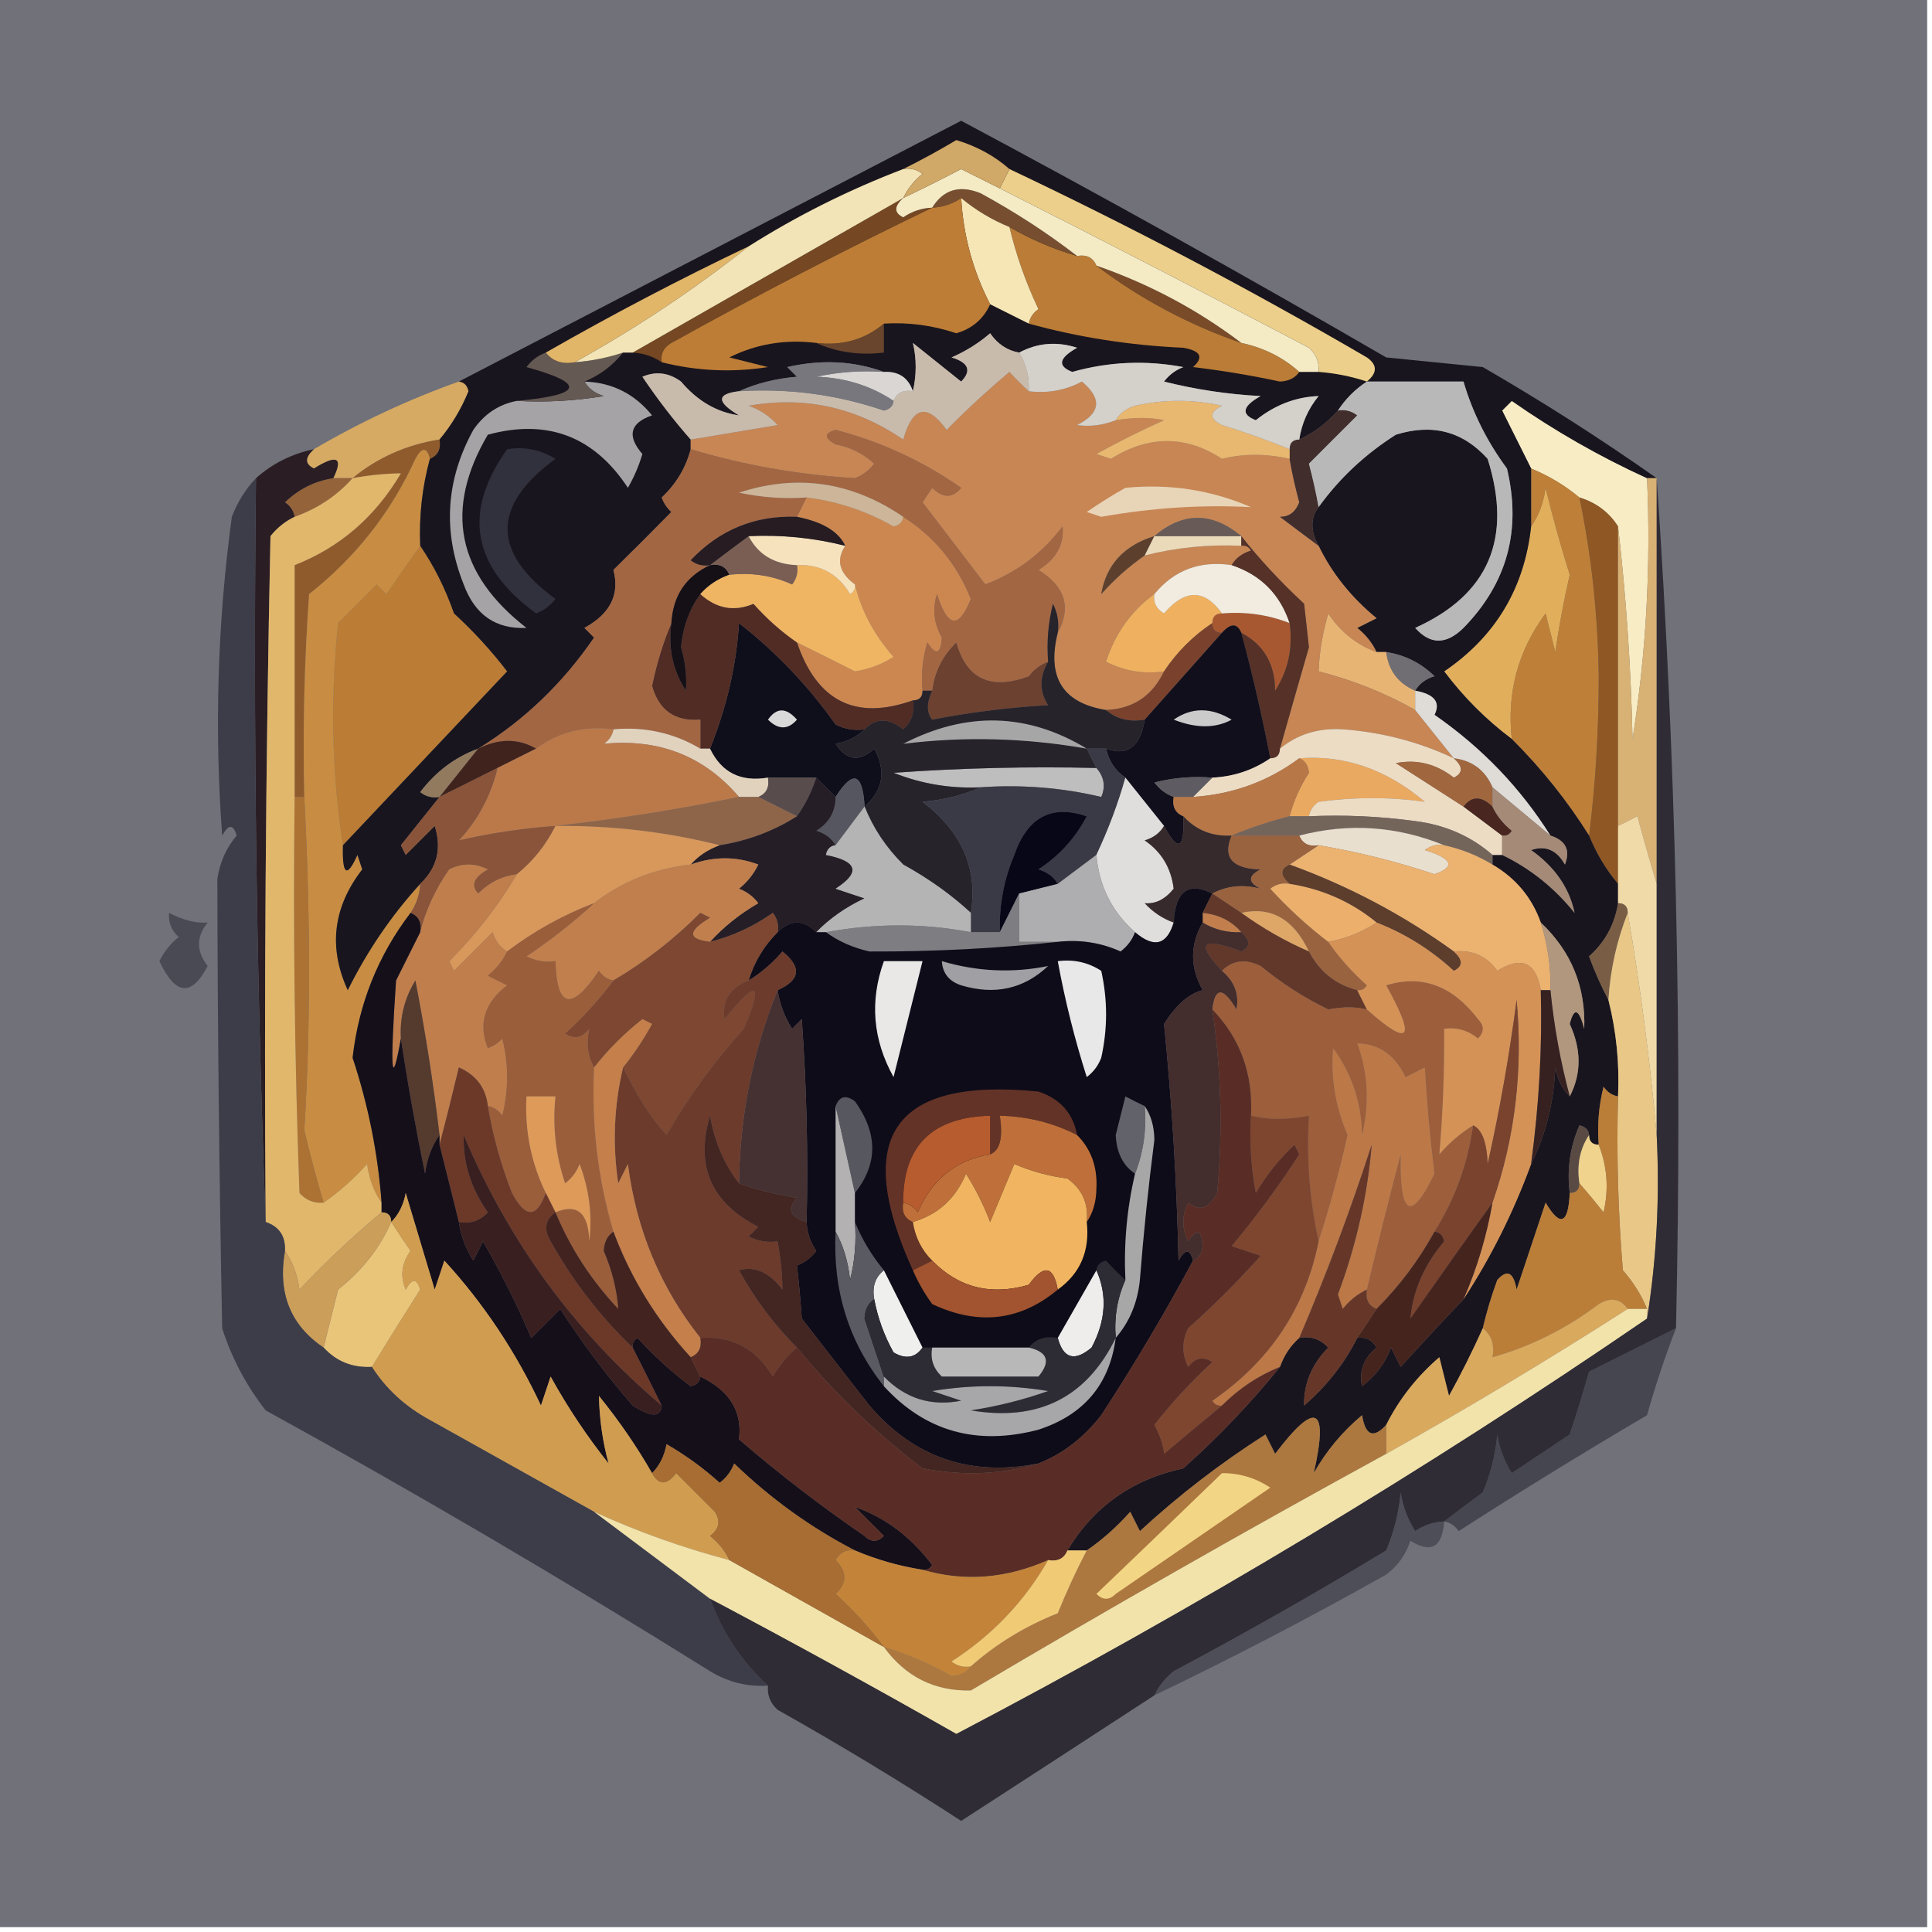 <?xml version="1.0" encoding="UTF-8"?>
<!DOCTYPE svg PUBLIC "-//W3C//DTD SVG 1.1//EN" "http://www.w3.org/Graphics/SVG/1.1/DTD/svg11.dtd">
<svg xmlns="http://www.w3.org/2000/svg" version="1.1" width="200px" height="200px" style="shape-rendering:geometricPrecision; text-rendering:geometricPrecision; image-rendering:optimizeQuality; fill-rule:evenodd; clip-rule:evenodd" xmlns:xlink="http://www.w3.org/1999/xlink">
<g><path style="opacity:1" fill="#707179" d="M -0.5,-0.5 C 66.167,-0.5 132.833,-0.5 199.5,-0.5C 199.5,66.167 199.5,132.833 199.5,199.5C 132.833,199.5 66.167,199.5 -0.5,199.5C -0.5,132.833 -0.5,66.167 -0.5,-0.5 Z"/></g>
<g><path style="opacity:1" fill="#d6aa63" d="M 47.5,39.5 C 48.043,39.56 48.376,39.893 48.5,40.5C 47.74,42.36 46.74,44.027 45.5,45.5C 42.088,46.042 39.088,47.375 36.5,49.5C 35.833,49.5 35.167,49.5 34.5,49.5C 35.552,47.345 34.886,47.012 32.5,48.5C 31.537,48.03 31.537,47.364 32.5,46.5C 37.304,43.682 42.304,41.349 47.5,39.5 Z"/></g>
<g><path style="opacity:1" fill="#905b2c" d="M 45.5,45.5 C 45.672,46.492 45.338,47.158 44.5,47.5C 44.19,46.262 43.69,46.262 43,47.5C 40.506,53.005 36.839,57.672 32,61.5C 31.5,68.492 31.334,75.492 31.5,82.5C 31.167,82.5 30.833,82.5 30.5,82.5C 30.5,74.5 30.5,66.5 30.5,58.5C 35.178,56.666 38.844,53.5 41.5,49C 39.892,49.019 38.226,49.185 36.5,49.5C 39.088,47.375 42.088,46.042 45.5,45.5 Z"/></g>
<g><path style="opacity:1" fill="#946339" d="M 34.5,49.5 C 35.167,49.5 35.833,49.5 36.5,49.5C 34.882,51.316 32.882,52.649 30.5,53.5C 30.389,52.883 30.056,52.383 29.5,52C 30.91,50.628 32.577,49.795 34.5,49.5 Z"/></g>
<g><path style="opacity:1" fill="#f7ecc4" d="M 170.5,49.5 C 170.914,58.582 170.414,67.582 169,76.5C 168.829,68.989 168.329,61.655 167.5,54.5C 166.564,53.026 165.23,52.026 163.5,51.5C 161.999,50.248 160.332,49.248 158.5,48.5C 157.513,46.527 156.513,44.527 155.5,42.5C 155.833,42.167 156.167,41.833 156.5,41.5C 160.926,44.594 165.593,47.261 170.5,49.5 Z"/></g>
<g><path style="opacity:1" fill="#e1af5c" d="M 156.5,76.5 C 153.854,74.521 151.521,72.188 149.5,69.5C 154.803,65.896 157.803,60.896 158.5,54.5C 159.29,53.392 159.79,52.058 160,50.5C 160.732,53.529 161.565,56.529 162.5,59.5C 161.892,62.145 161.392,64.812 161,67.5C 160.667,66.167 160.333,64.833 160,63.5C 157.137,67.38 155.97,71.713 156.5,76.5 Z"/></g>
<g><path style="opacity:1" fill="#2a1e24" d="M 32.5,46.5 C 31.537,47.364 31.537,48.03 32.5,48.5C 34.886,47.012 35.552,47.345 34.5,49.5C 32.577,49.795 30.91,50.628 29.5,52C 30.056,52.383 30.389,52.883 30.5,53.5C 29.542,53.953 28.708,54.62 28,55.5C 27.5,79.164 27.333,102.831 27.5,126.5C 26.535,100.881 26.201,75.214 26.5,49.5C 28.216,47.975 30.216,46.975 32.5,46.5 Z"/></g>
<g><path style="opacity:1" fill="#bb7c35" d="M 43.5,56.5 C 44.935,58.598 46.102,60.931 47,63.5C 49.018,65.35 50.851,67.35 52.5,69.5C 46.784,75.547 41.117,81.547 35.5,87.5C 34.344,80.011 34.178,72.345 35,64.5C 36.333,63.167 37.667,61.833 39,60.5C 39.333,60.833 39.667,61.167 40,61.5C 41.189,59.767 42.356,58.1 43.5,56.5 Z"/></g>
<g><path style="opacity:1" fill="#be8038" d="M 158.5,48.5 C 160.332,49.248 161.999,50.248 163.5,51.5C 164.747,57.498 165.414,63.664 165.5,70C 165.499,75.677 165.166,81.177 164.5,86.5C 162.244,82.903 159.577,79.569 156.5,76.5C 155.97,71.713 157.137,67.38 160,63.5C 160.333,64.833 160.667,66.167 161,67.5C 161.392,64.812 161.892,62.145 162.5,59.5C 161.565,56.529 160.732,53.529 160,50.5C 159.79,52.058 159.29,53.392 158.5,54.5C 158.5,52.5 158.5,50.5 158.5,48.5 Z"/></g>
<g><path style="opacity:1" fill="#8f5724" d="M 163.5,51.5 C 165.23,52.026 166.564,53.026 167.5,54.5C 167.5,64.833 167.5,75.167 167.5,85.5C 167.5,87.5 167.5,89.5 167.5,91.5C 166.263,90.035 165.263,88.368 164.5,86.5C 165.166,81.177 165.499,75.677 165.5,70C 165.414,63.664 164.747,57.498 163.5,51.5 Z"/></g>
<g><path style="opacity:1" fill="#c88d42" d="M 44.5,47.5 C 43.701,50.43 43.368,53.43 43.5,56.5C 42.356,58.1 41.189,59.767 40,61.5C 39.667,61.167 39.333,60.833 39,60.5C 37.667,61.833 36.333,63.167 35,64.5C 34.178,72.345 34.344,80.011 35.5,87.5C 35.413,90.598 35.913,90.932 37,88.5C 37.167,89 37.333,89.5 37.5,90C 34.473,93.918 33.973,98.085 36,102.5C 38.029,98.42 40.529,94.754 43.5,91.5C 43.443,92.609 43.11,93.609 42.5,94.5C 39.135,98.905 37.135,103.905 36.5,109.5C 38.118,114.379 39.118,119.379 39.5,124.5C 38.71,123.391 38.21,122.058 38,120.5C 36.629,122.041 35.129,123.375 33.5,124.5C 32.775,122.053 32.108,119.553 31.5,117C 32.151,106.504 32.151,95.004 31.5,82.5C 31.334,75.492 31.5,68.492 32,61.5C 36.839,57.672 40.506,53.005 43,47.5C 43.69,46.262 44.19,46.262 44.5,47.5 Z"/></g>
<g><path style="opacity:1" fill="#19151e" d="M 171.5,49.5 C 171.167,49.5 170.833,49.5 170.5,49.5C 165.593,47.261 160.926,44.594 156.5,41.5C 156.167,41.833 155.833,42.167 155.5,42.5C 156.513,44.527 157.513,46.527 158.5,48.5C 158.5,50.5 158.5,52.5 158.5,54.5C 157.803,60.896 154.803,65.896 149.5,69.5C 151.521,72.188 153.854,74.521 156.5,76.5C 159.577,79.569 162.244,82.903 164.5,86.5C 165.263,88.368 166.263,90.035 167.5,91.5C 167.5,92.167 167.5,92.833 167.5,93.5C 167.148,95.705 166.148,97.538 164.5,99C 165.099,100.622 165.766,102.122 166.5,103.5C 167.324,106.764 167.658,110.098 167.5,113.5C 166.883,113.389 166.383,113.056 166,112.5C 165.505,114.473 165.338,116.473 165.5,118.5C 164.833,118.5 164.5,118.167 164.5,117.5C 164.44,116.957 164.107,116.624 163.5,116.5C 162.526,118.743 162.192,121.076 162.5,123.5C 162.349,126.718 161.516,127.051 160,124.5C 159,127.5 158,130.5 157,133.5C 156.683,131.699 156.016,131.366 155,132.5C 154.392,134.154 153.892,135.821 153.5,137.5C 152.428,139.882 151.262,142.216 150,144.5C 149.667,143.167 149.333,141.833 149,140.5C 146.675,142.501 144.842,144.834 143.5,147.5C 142.175,148.953 141.342,148.619 141,146.5C 138.957,148.208 137.29,150.208 136,152.5C 137.559,145.593 136.225,144.926 132,150.5C 131.667,149.833 131.333,149.167 131,148.5C 126.403,151.422 122.07,154.756 118,158.5C 117.667,157.833 117.333,157.167 117,156.5C 115.603,158.07 114.103,159.404 112.5,160.5C 111.833,160.5 111.167,160.5 110.5,160.5C 113.209,155.973 117.209,153.14 122.5,152C 126.194,148.694 129.527,145.194 132.5,141.5C 132.932,140.29 133.599,139.29 134.5,138.5C 135.675,138.281 136.675,138.614 137.5,139.5C 135.789,141.24 134.956,143.24 135,145.5C 137.325,143.499 139.158,141.166 140.5,138.5C 141.376,138.369 142.043,138.702 142.5,139.5C 141.167,140.62 140.667,141.953 141,143.5C 142.385,142.449 143.385,141.116 144,139.5C 144.333,140.167 144.667,140.833 145,141.5C 147.183,139.093 149.35,136.76 151.5,134.5C 154.328,130.178 156.661,125.511 158.5,120.5C 160.018,117.466 160.851,114.133 161,110.5C 161.232,111.737 161.732,112.737 162.5,113.5C 163.716,111.153 163.716,108.653 162.5,106C 162.944,104.238 163.444,104.405 164,106.5C 164.159,102.152 162.659,98.486 159.5,95.5C 158.581,92.911 156.914,90.911 154.5,89.5C 154.5,89.167 154.5,88.833 154.5,88.5C 154.833,88.5 155.167,88.5 155.5,88.5C 158.414,89.906 160.914,91.906 163,94.5C 162.454,91.907 160.954,89.74 158.5,88C 159.996,87.493 161.163,87.993 162,89.5C 162.585,88.002 162.085,87.002 160.5,86.5C 157.399,81.564 153.399,77.397 148.5,74C 149.151,72.692 148.485,71.859 146.5,71.5C 146.918,70.778 147.584,70.278 148.5,70C 147.09,68.628 145.423,67.795 143.5,67.5C 143.167,67.5 142.833,67.5 142.5,67.5C 142.047,66.542 141.381,65.708 140.5,65C 141.167,64.667 141.833,64.333 142.5,64C 139.879,61.844 137.879,59.344 136.5,56.5C 135.646,54.965 135.646,53.632 136.5,52.5C 138.641,49.528 141.308,47.028 144.5,45C 148.274,43.818 151.441,44.651 154,47.5C 156.6,55.738 154.1,61.571 146.5,65C 148.059,66.756 149.726,66.756 151.5,65C 156.021,60.377 157.521,54.877 156,48.5C 153.94,45.714 152.44,42.714 151.5,39.5C 148.167,39.5 144.833,39.5 141.5,39.5C 140.306,40.272 139.306,41.272 138.5,42.5C 137.363,43.789 136.03,44.789 134.5,45.5C 134.751,43.83 135.418,42.33 136.5,41C 134.138,41.089 131.972,41.922 130,43.5C 128.437,42.898 128.604,42.065 130.5,41C 127.118,40.824 123.785,40.324 120.5,39.5C 121.025,38.808 121.692,38.308 122.5,38C 118.623,37.271 114.789,37.438 111,38.5C 109.437,37.898 109.604,37.065 111.5,36C 109.402,35.322 107.402,35.489 105.5,36.5C 104.265,36.279 103.265,35.612 102.5,34.5C 101.3,35.531 99.966,36.364 98.5,37C 100.271,37.535 100.604,38.369 99.5,39.5C 97.833,38.167 96.167,36.833 94.5,35.5C 94.89,37.126 94.89,38.792 94.5,40.5C 94.027,39.094 93.027,38.427 91.5,38.5C 88.36,37.359 85.027,37.193 81.5,38C 81.833,38.333 82.167,38.667 82.5,39C 80.292,39.191 78.292,39.691 76.5,40.5C 74.158,40.775 74.158,41.608 76.5,43C 74.195,42.671 72.195,41.505 70.5,39.5C 69.232,38.572 67.899,38.405 66.5,39C 68.066,41.326 69.732,43.492 71.5,45.5C 71.5,45.833 71.5,46.167 71.5,46.5C 70.994,48.429 69.994,50.095 68.5,51.5C 68.709,52.086 69.043,52.586 69.5,53C 67.543,54.991 65.543,56.991 63.5,59C 64.177,61.537 63.177,63.537 60.5,65C 60.833,65.333 61.167,65.667 61.5,66C 58.263,70.739 54.263,74.572 49.5,77.5C 47.114,78.373 45.114,79.873 43.5,82C 44.094,82.464 44.761,82.631 45.5,82.5C 44.19,84.148 42.857,85.814 41.5,87.5C 41.667,87.833 41.833,88.167 42,88.5C 43,87.5 44,86.5 45,85.5C 45.748,87.84 45.248,89.84 43.5,91.5C 40.529,94.754 38.029,98.42 36,102.5C 33.973,98.085 34.473,93.918 37.5,90C 37.333,89.5 37.167,89 37,88.5C 35.913,90.932 35.413,90.598 35.5,87.5C 41.117,81.547 46.784,75.547 52.5,69.5C 50.851,67.35 49.018,65.35 47,63.5C 46.102,60.931 44.935,58.598 43.5,56.5C 43.368,53.43 43.701,50.43 44.5,47.5C 45.338,47.158 45.672,46.492 45.5,45.5C 46.74,44.027 47.74,42.36 48.5,40.5C 48.376,39.893 48.043,39.56 47.5,39.5C 64.699,30.565 82.032,21.565 99.5,12.5C 114.296,20.399 128.963,28.566 143.5,37C 146.833,37.333 150.167,37.667 153.5,38C 159.734,41.608 165.734,45.441 171.5,49.5 Z"/></g>
<g><path style="opacity:1" fill="#e8b474" d="M 142.5,67.5 C 142.833,67.5 143.167,67.5 143.5,67.5C 143.738,69.404 144.738,70.738 146.5,71.5C 146.5,72.167 146.5,72.833 146.5,73.5C 143.38,71.734 140.047,70.401 136.5,69.5C 136.567,67.576 136.9,65.576 137.5,63.5C 138.766,65.404 140.433,66.737 142.5,67.5 Z"/></g>
<g><path style="opacity:1" fill="#cc8750" d="M 83.5,51.5 C 86.686,51.895 89.686,52.895 92.5,54.5C 93.107,54.376 93.44,54.043 93.5,53.5C 96.724,55.561 99.057,58.394 100.5,62C 99.255,65.159 98.088,64.993 97,61.5C 96.504,63.035 96.671,64.535 97.5,66C 97.389,67.722 96.889,67.888 96,66.5C 95.507,68.134 95.34,69.801 95.5,71.5C 95.5,72.167 95.167,72.5 94.5,72.5C 88.576,74.612 84.576,72.612 82.5,66.5C 84.489,67.481 86.489,68.481 88.5,69.5C 89.938,69.281 91.271,68.781 92.5,68C 90.501,65.745 89.168,63.245 88.5,60.5C 86.862,59.295 86.529,57.962 87.5,56.5C 86.806,55.02 85.14,54.02 82.5,53.5C 82.833,52.833 83.167,52.167 83.5,51.5 Z"/></g>
<g><path style="opacity:1" fill="#31313d" d="M 52.5,46.5 C 54.288,46.215 55.955,46.548 57.5,47.5C 50.891,52.342 50.891,57.175 57.5,62C 56.975,62.692 56.308,63.192 55.5,63.5C 48.86,58.679 47.86,53.012 52.5,46.5 Z"/></g>
<g><path style="opacity:1" fill="#c78654" d="M 106.5,40.5 C 108.467,40.739 110.301,40.406 112,39.5C 114.113,41.271 113.947,42.771 111.5,44C 112.819,44.195 114.153,44.028 115.5,43.5C 117.446,43.193 119.113,43.193 120.5,43.5C 118.098,44.575 115.764,45.742 113.5,47C 114,47.167 114.5,47.333 115,47.5C 118.915,45.05 122.748,45.05 126.5,47.5C 128.727,46.947 131.061,46.947 133.5,47.5C 133.736,48.902 134.07,50.402 134.5,52C 134.108,53.011 133.441,53.511 132.5,53.5C 133.852,54.524 135.185,55.524 136.5,56.5C 137.879,59.344 139.879,61.844 142.5,64C 141.833,64.333 141.167,64.667 140.5,65C 141.381,65.708 142.047,66.542 142.5,67.5C 140.433,66.737 138.766,65.404 137.5,63.5C 136.9,65.576 136.567,67.576 136.5,69.5C 140.047,70.401 143.38,71.734 146.5,73.5C 147.833,75.167 149.167,76.833 150.5,78.5C 146.872,76.792 143.038,75.792 139,75.5C 136.498,75.338 134.331,76.005 132.5,77.5C 133.485,74.013 134.485,70.513 135.5,67C 135.333,65.5 135.167,64 135,62.5C 132.542,60.218 130.376,57.884 128.5,55.5C 125.461,52.983 122.461,52.983 119.5,55.5C 116.352,56.474 114.519,58.474 114,61.5C 115.371,59.959 116.871,58.625 118.5,57.5C 121.764,56.676 125.098,56.342 128.5,56.5C 128.938,56.435 129.272,56.601 129.5,57C 128.584,57.278 127.918,57.778 127.5,58.5C 124.212,58.016 121.545,59.016 119.5,61.5C 117.12,63.237 115.453,65.57 114.5,68.5C 116.396,69.466 118.396,69.799 120.5,69.5C 119.292,72.044 117.292,73.377 114.5,73.5C 110.009,72.776 108.342,70.109 109.5,65.5C 110.927,62.871 110.261,60.705 107.5,59C 109.329,57.887 110.163,56.387 110,54.5C 107.888,57.284 105.221,59.284 102,60.5C 99.844,57.675 97.678,54.842 95.5,52C 95.833,51.5 96.167,51 96.5,50.5C 97.609,51.59 98.609,51.59 99.5,50.5C 95.54,47.734 91.207,45.734 86.5,44.5C 85.304,44.846 85.304,45.346 86.5,46C 88.044,46.29 89.377,46.956 90.5,48C 89.975,48.692 89.308,49.192 88.5,49.5C 82.593,49.14 76.926,48.14 71.5,46.5C 71.5,46.167 71.5,45.833 71.5,45.5C 74.487,45.002 77.487,44.502 80.5,44C 79.672,43.085 78.672,42.419 77.5,42C 83.289,40.983 88.623,42.15 93.5,45.5C 94.479,42.047 95.979,41.714 98,44.5C 100.044,42.416 102.211,40.416 104.5,38.5C 105.182,39.243 105.849,39.909 106.5,40.5 Z"/></g>
<g><path style="opacity:1" fill="#a85831" d="M 126.5,63.5 C 128.95,63.298 131.283,63.631 133.5,64.5C 133.852,67.073 133.352,69.406 132,71.5C 131.994,68.736 130.828,66.736 128.5,65.5C 128.062,64.494 127.396,64.494 126.5,65.5C 125.833,65.5 125.5,65.167 125.5,64.5C 125.5,63.833 125.833,63.5 126.5,63.5 Z"/></g>
<g><path style="opacity:1" fill="#efb15f" d="M 119.5,61.5 C 119.369,62.376 119.702,63.043 120.5,63.5C 122.678,60.962 124.678,60.962 126.5,63.5C 125.833,63.5 125.5,63.833 125.5,64.5C 123.5,65.833 121.833,67.5 120.5,69.5C 118.396,69.799 116.396,69.466 114.5,68.5C 115.453,65.57 117.12,63.237 119.5,61.5 Z"/></g>
<g><path style="opacity:1" fill="#f2ebe0" d="M 127.5,58.5 C 130.5,59.5 132.5,61.5 133.5,64.5C 131.283,63.631 128.95,63.298 126.5,63.5C 124.678,60.962 122.678,60.962 120.5,63.5C 119.702,63.043 119.369,62.376 119.5,61.5C 121.545,59.016 124.212,58.016 127.5,58.5 Z"/></g>
<g><path style="opacity:1" fill="#5c402d" d="M 119.5,55.5 C 119.167,56.167 118.833,56.833 118.5,57.5C 116.871,58.625 115.371,59.959 114,61.5C 114.519,58.474 116.352,56.474 119.5,55.5 Z"/></g>
<g><path style="opacity:1" fill="#ebdaba" d="M 119.5,55.5 C 122.5,55.5 125.5,55.5 128.5,55.5C 128.5,55.833 128.5,56.167 128.5,56.5C 125.098,56.342 121.764,56.676 118.5,57.5C 118.833,56.833 119.167,56.167 119.5,55.5 Z"/></g>
<g><path style="opacity:1" fill="#685a56" d="M 128.5,55.5 C 125.5,55.5 122.5,55.5 119.5,55.5C 122.461,52.983 125.461,52.983 128.5,55.5 Z"/></g>
<g><path style="opacity:1" fill="#e8d4b7" d="M 116.5,50.5 C 121.051,50.053 125.384,50.719 129.5,52.5C 124.464,52.23 119.297,52.563 114,53.5C 113.5,53.333 113,53.167 112.5,53C 113.858,52.066 115.192,51.232 116.5,50.5 Z"/></g>
<g><path style="opacity:1" fill="#402d2c" d="M 138.5,42.5 C 139.239,42.369 139.906,42.536 140.5,43C 138.833,44.667 137.167,46.333 135.5,48C 135.912,49.564 136.245,51.064 136.5,52.5C 135.646,53.632 135.646,54.965 136.5,56.5C 135.185,55.524 133.852,54.524 132.5,53.5C 133.441,53.511 134.108,53.011 134.5,52C 134.07,50.402 133.736,48.902 133.5,47.5C 133.5,47.167 133.5,46.833 133.5,46.5C 133.5,45.833 133.833,45.5 134.5,45.5C 136.03,44.789 137.363,43.789 138.5,42.5 Z"/></g>
<g><path style="opacity:1" fill="#e8b770" d="M 133.5,46.5 C 133.5,46.833 133.5,47.167 133.5,47.5C 131.061,46.947 128.727,46.947 126.5,47.5C 122.748,45.05 118.915,45.05 115,47.5C 114.5,47.333 114,47.167 113.5,47C 115.764,45.742 118.098,44.575 120.5,43.5C 119.113,43.193 117.446,43.193 115.5,43.5C 115.918,42.778 116.584,42.278 117.5,42C 120.5,41.333 123.5,41.333 126.5,42C 125.167,42.667 125.167,43.333 126.5,44C 128.9,44.744 131.233,45.577 133.5,46.5 Z"/></g>
<g><path style="opacity:1" fill="#c9bbac" d="M 105.5,36.5 C 106.234,37.708 106.567,39.041 106.5,40.5C 105.849,39.909 105.182,39.243 104.5,38.5C 102.211,40.416 100.044,42.416 98,44.5C 95.979,41.714 94.479,42.047 93.5,45.5C 88.623,42.15 83.289,40.983 77.5,42C 78.672,42.419 79.672,43.085 80.5,44C 77.487,44.502 74.487,45.002 71.5,45.5C 69.732,43.492 68.066,41.326 66.5,39C 67.899,38.405 69.232,38.572 70.5,39.5C 72.195,41.505 74.195,42.671 76.5,43C 74.158,41.608 74.158,40.775 76.5,40.5C 81.646,40.181 86.646,40.847 91.5,42.5C 92.107,42.376 92.44,42.043 92.5,41.5C 92.842,40.662 93.508,40.328 94.5,40.5C 94.89,38.792 94.89,37.126 94.5,35.5C 96.167,36.833 97.833,38.167 99.5,39.5C 100.604,38.369 100.271,37.535 98.5,37C 99.966,36.364 101.3,35.531 102.5,34.5C 103.265,35.612 104.265,36.279 105.5,36.5 Z"/></g>
<g><path style="opacity:1" fill="#b9b8b9" d="M 141.5,39.5 C 144.833,39.5 148.167,39.5 151.5,39.5C 152.44,42.714 153.94,45.714 156,48.5C 157.521,54.877 156.021,60.377 151.5,65C 149.726,66.756 148.059,66.756 146.5,65C 154.1,61.571 156.6,55.738 154,47.5C 151.441,44.651 148.274,43.818 144.5,45C 141.308,47.028 138.641,49.528 136.5,52.5C 136.245,51.064 135.912,49.564 135.5,48C 137.167,46.333 138.833,44.667 140.5,43C 139.906,42.536 139.239,42.369 138.5,42.5C 139.306,41.272 140.306,40.272 141.5,39.5 Z"/></g>
<g><path style="opacity:1" fill="#a5a3a5" d="M 60.5,39.5 C 63.358,39.595 65.691,40.762 67.5,43C 65.21,43.79 64.877,45.124 66.5,47C 66.138,48.225 65.638,49.391 65,50.5C 61.491,45.162 56.658,43.328 50.5,45C 45.954,52.729 47.288,59.395 54.5,65C 51.328,65.151 49.161,63.651 48,60.5C 45.815,55.013 46.148,49.68 49,44.5C 50.129,42.859 51.629,41.859 53.5,41.5C 56.518,41.665 59.518,41.498 62.5,41C 61.584,40.722 60.917,40.222 60.5,39.5 Z"/></g>
<g><path style="opacity:1" fill="#d9d6d3" d="M 91.5,38.5 C 93.027,38.427 94.027,39.094 94.5,40.5C 93.508,40.328 92.842,40.662 92.5,41.5C 90.149,39.93 87.482,39.097 84.5,39C 86.81,38.503 89.143,38.337 91.5,38.5 Z"/></g>
<g><path style="opacity:1" fill="#77777d" d="M 91.5,38.5 C 89.143,38.337 86.81,38.503 84.5,39C 87.482,39.097 90.149,39.93 92.5,41.5C 92.44,42.043 92.107,42.376 91.5,42.5C 86.646,40.847 81.646,40.181 76.5,40.5C 78.292,39.691 80.292,39.191 82.5,39C 82.167,38.667 81.833,38.333 81.5,38C 85.027,37.193 88.36,37.359 91.5,38.5 Z"/></g>
<g><path style="opacity:1" fill="#655953" d="M 56.5,36.5 C 57.209,37.404 58.209,37.737 59.5,37.5C 61.216,37.371 62.883,37.038 64.5,36.5C 63.41,37.857 62.076,38.857 60.5,39.5C 60.917,40.222 61.584,40.722 62.5,41C 59.518,41.498 56.518,41.665 53.5,41.5C 60.373,40.876 60.706,39.709 54.5,38C 55.044,37.283 55.711,36.783 56.5,36.5 Z"/></g>
<g><path style="opacity:1" fill="#d4d0ca" d="M 134.5,45.5 C 133.833,45.5 133.5,45.833 133.5,46.5C 131.233,45.577 128.9,44.744 126.5,44C 125.167,43.333 125.167,42.667 126.5,42C 123.5,41.333 120.5,41.333 117.5,42C 116.584,42.278 115.918,42.778 115.5,43.5C 114.153,44.028 112.819,44.195 111.5,44C 113.947,42.771 114.113,41.271 112,39.5C 110.301,40.406 108.467,40.739 106.5,40.5C 106.567,39.041 106.234,37.708 105.5,36.5C 107.402,35.489 109.402,35.322 111.5,36C 109.604,37.065 109.437,37.898 111,38.5C 114.789,37.438 118.623,37.271 122.5,38C 121.692,38.308 121.025,38.808 120.5,39.5C 123.785,40.324 127.118,40.824 130.5,41C 128.604,42.065 128.437,42.898 130,43.5C 131.972,41.922 134.138,41.089 136.5,41C 135.418,42.33 134.751,43.83 134.5,45.5 Z"/></g>
<g><path style="opacity:1" fill="#68452c" d="M 91.5,33.5 C 91.5,34.5 91.5,35.5 91.5,36.5C 88.941,36.802 86.607,36.468 84.5,35.5C 87.211,35.815 89.544,35.148 91.5,33.5 Z"/></g>
<g><path style="opacity:1" fill="#e1b669" d="M 77.5,25.5 C 71.811,30.008 65.811,34.008 59.5,37.5C 58.209,37.737 57.209,37.404 56.5,36.5C 63.369,32.566 70.369,28.899 77.5,25.5 Z"/></g>
<g><path style="opacity:1" fill="#ebcf8a" d="M 104.5,17.5 C 117.096,23.465 129.429,29.965 141.5,37C 142.598,37.77 142.598,38.603 141.5,39.5C 139.883,38.962 138.216,38.629 136.5,38.5C 136.586,37.504 136.252,36.671 135.5,36C 124.844,30.398 114.177,24.898 103.5,19.5C 103.833,18.833 104.167,18.167 104.5,17.5 Z"/></g>
<g><path style="opacity:1" fill="#794b29" d="M 113.5,27.5 C 118.984,29.407 123.984,32.073 128.5,35.5C 123.016,33.593 118.016,30.927 113.5,27.5 Z"/></g>
<g><path style="opacity:1" fill="#ba7c36" d="M 104.5,23.5 C 106.713,24.773 109.046,25.773 111.5,26.5C 112.492,26.328 113.158,26.662 113.5,27.5C 118.016,30.927 123.016,33.593 128.5,35.5C 130.819,35.992 132.819,36.992 134.5,38.5C 134.083,39.124 133.416,39.457 132.5,39.5C 129.525,38.861 126.525,38.361 123.5,38C 124.634,36.984 124.301,36.317 122.5,36C 116.975,35.753 111.642,34.92 106.5,33.5C 106.611,32.883 106.944,32.383 107.5,32C 106.202,29.273 105.202,26.44 104.5,23.5 Z"/></g>
<g><path style="opacity:1" fill="#754723" d="M 93.5,20.5 C 92.537,21.363 92.537,22.03 93.5,22.5C 94.417,21.873 95.417,21.539 96.5,21.5C 87.477,25.847 78.477,30.513 69.5,35.5C 68.703,35.957 68.369,36.624 68.5,37.5C 67.609,36.89 66.609,36.557 65.5,36.5C 74.825,31.17 84.159,25.837 93.5,20.5 Z"/></g>
<g><path style="opacity:1" fill="#774e2f" d="M 111.5,26.5 C 109.046,25.773 106.713,24.773 104.5,23.5C 102.668,22.752 101.001,21.752 99.5,20.5C 98.609,21.11 97.609,21.443 96.5,21.5C 97.659,19.623 99.326,19.123 101.5,20C 105.069,21.942 108.402,24.108 111.5,26.5 Z"/></g>
<g><path style="opacity:1" fill="#f6e6b6" d="M 99.5,20.5 C 101.001,21.752 102.668,22.752 104.5,23.5C 105.202,26.44 106.202,29.273 107.5,32C 106.944,32.383 106.611,32.883 106.5,33.5C 105.167,32.833 103.833,32.167 102.5,31.5C 100.726,28.073 99.726,24.407 99.5,20.5 Z"/></g>
<g><path style="opacity:1" fill="#bd7d36" d="M 99.5,20.5 C 99.726,24.407 100.726,28.073 102.5,31.5C 101.809,33.022 100.642,34.022 99,34.5C 96.566,33.678 94.066,33.344 91.5,33.5C 89.544,35.148 87.211,35.815 84.5,35.5C 81.278,35.108 78.278,35.608 75.5,37C 76.833,37.333 78.167,37.667 79.5,38C 75.797,38.579 72.131,38.412 68.5,37.5C 68.369,36.624 68.703,35.957 69.5,35.5C 78.477,30.513 87.477,25.847 96.5,21.5C 97.609,21.443 98.609,21.11 99.5,20.5 Z"/></g>
<g><path style="opacity:1" fill="#f2e4b6" d="M 93.5,17.5 C 94.239,17.369 94.906,17.536 95.5,18C 94.62,18.708 93.953,19.542 93.5,20.5C 84.159,25.837 74.825,31.17 65.5,36.5C 65.167,36.5 64.833,36.5 64.5,36.5C 62.883,37.038 61.216,37.371 59.5,37.5C 65.811,34.008 71.811,30.008 77.5,25.5C 82.516,22.326 87.849,19.659 93.5,17.5 Z"/></g>
<g><path style="opacity:1" fill="#f4eac4" d="M 103.5,19.5 C 114.177,24.898 124.844,30.398 135.5,36C 136.252,36.671 136.586,37.504 136.5,38.5C 135.833,38.5 135.167,38.5 134.5,38.5C 132.819,36.992 130.819,35.992 128.5,35.5C 123.984,32.073 118.984,29.407 113.5,27.5C 113.158,26.662 112.492,26.328 111.5,26.5C 108.402,24.108 105.069,21.942 101.5,20C 99.326,19.123 97.659,19.623 96.5,21.5C 95.417,21.539 94.417,21.873 93.5,22.5C 92.537,22.03 92.537,21.363 93.5,20.5C 95.466,19.559 97.466,18.559 99.5,17.5C 100.86,18.18 102.193,18.847 103.5,19.5 Z"/></g>
<g><path style="opacity:1" fill="#d0a867" d="M 104.5,17.5 C 104.167,18.167 103.833,18.833 103.5,19.5C 102.193,18.847 100.86,18.18 99.5,17.5C 97.466,18.559 95.466,19.559 93.5,20.5C 93.953,19.542 94.62,18.708 95.5,18C 94.906,17.536 94.239,17.369 93.5,17.5C 95.308,16.606 97.142,15.606 99,14.5C 101.12,15.14 102.954,16.14 104.5,17.5 Z"/></g>
<g><path style="opacity:1" fill="#7a422d" d="M 125.5,64.5 C 125.5,65.167 125.833,65.5 126.5,65.5C 123.805,68.526 121.138,71.526 118.5,74.5C 116.901,74.768 115.568,74.434 114.5,73.5C 117.292,73.377 119.292,72.044 120.5,69.5C 121.833,67.5 123.5,65.833 125.5,64.5 Z"/></g>
<g><path style="opacity:1" fill="#0f0e1b" d="M 89.5,75.5 C 88.737,76.268 87.737,76.768 86.5,77C 87.649,78.744 88.983,78.911 90.5,77.5C 91.757,79.799 91.423,81.799 89.5,83.5C 89.306,79.995 88.306,79.662 86.5,82.5C 85.833,81.833 85.167,81.167 84.5,80.5C 82.833,80.5 81.167,80.5 79.5,80.5C 76.687,80.975 74.687,79.975 73.5,77.5C 75.228,73.201 76.228,68.868 76.5,64.5C 80.353,67.519 83.686,71.019 86.5,75C 87.448,75.483 88.448,75.65 89.5,75.5 Z"/></g>
<g><path style="opacity:1" fill="#706e72" d="M 143.5,67.5 C 145.423,67.795 147.09,68.628 148.5,70C 147.584,70.278 146.918,70.778 146.5,71.5C 144.738,70.738 143.738,69.404 143.5,67.5 Z"/></g>
<g><path style="opacity:1" fill="#512c24" d="M 72.5,61.5 C 74.171,63.008 76.004,63.341 78,62.5C 79.371,64.041 80.871,65.375 82.5,66.5C 84.576,72.612 88.576,74.612 94.5,72.5C 94.719,73.675 94.386,74.675 93.5,75.5C 92.005,74.295 90.672,74.295 89.5,75.5C 88.448,75.65 87.448,75.483 86.5,75C 83.686,71.019 80.353,67.519 76.5,64.5C 76.228,68.868 75.228,73.201 73.5,77.5C 73.167,77.5 72.833,77.5 72.5,77.5C 72.5,76.5 72.5,75.5 72.5,74.5C 69.873,74.707 68.207,73.54 67.5,71C 67.99,68.654 68.657,66.487 69.5,64.5C 69.148,67.073 69.648,69.406 71,71.5C 71.117,70.05 70.951,68.55 70.5,67C 70.701,64.889 71.367,63.055 72.5,61.5 Z"/></g>
<g><path style="opacity:1" fill="#6c4130" d="M 108.5,68.5 C 107.587,70.086 107.587,71.586 108.5,73C 104.445,73.231 100.445,73.731 96.5,74.5C 95.913,73.767 95.913,72.767 96.5,71.5C 96.729,69.567 97.562,67.9 99,66.5C 100.064,70.295 102.564,71.461 106.5,70C 107.044,69.283 107.711,68.783 108.5,68.5 Z"/></g>
<g><path style="opacity:1" fill="#553127" d="M 128.5,56.5 C 128.5,56.167 128.5,55.833 128.5,55.5C 130.376,57.884 132.542,60.218 135,62.5C 135.167,64 135.333,65.5 135.5,67C 134.485,70.513 133.485,74.013 132.5,77.5C 132.5,78.167 132.167,78.5 131.5,78.5C 130.637,74.055 129.637,69.722 128.5,65.5C 130.828,66.736 131.994,68.736 132,71.5C 133.352,69.406 133.852,67.073 133.5,64.5C 132.5,61.5 130.5,59.5 127.5,58.5C 127.918,57.778 128.584,57.278 129.5,57C 129.272,56.601 128.938,56.435 128.5,56.5 Z"/></g>
<g><path style="opacity:1" fill="#a36642" d="M 109.5,65.5 C 109.649,64.448 109.483,63.448 109,62.5C 108.505,64.473 108.338,66.473 108.5,68.5C 107.711,68.783 107.044,69.283 106.5,70C 102.564,71.461 100.064,70.295 99,66.5C 97.562,67.9 96.729,69.567 96.5,71.5C 96.167,71.5 95.833,71.5 95.5,71.5C 95.34,69.801 95.507,68.134 96,66.5C 96.889,67.888 97.389,67.722 97.5,66C 96.671,64.535 96.504,63.035 97,61.5C 98.088,64.993 99.255,65.159 100.5,62C 99.057,58.394 96.724,55.561 93.5,53.5C 88.183,49.867 82.516,49.034 76.5,51C 78.81,51.497 81.143,51.663 83.5,51.5C 83.167,52.167 82.833,52.833 82.5,53.5C 78.156,53.339 74.489,54.839 71.5,58C 72.094,58.464 72.761,58.631 73.5,58.5C 70.991,59.682 69.657,61.682 69.5,64.5C 68.657,66.487 67.99,68.654 67.5,71C 68.207,73.54 69.873,74.707 72.5,74.5C 72.5,75.5 72.5,76.5 72.5,77.5C 69.754,75.874 66.754,75.207 63.5,75.5C 60.487,75.107 57.82,75.774 55.5,77.5C 53.653,76.427 51.653,76.427 49.5,77.5C 54.263,74.572 58.263,70.739 61.5,66C 61.167,65.667 60.833,65.333 60.5,65C 63.177,63.537 64.177,61.537 63.5,59C 65.543,56.991 67.543,54.991 69.5,53C 69.043,52.586 68.709,52.086 68.5,51.5C 69.994,50.095 70.994,48.429 71.5,46.5C 76.926,48.14 82.593,49.14 88.5,49.5C 89.308,49.192 89.975,48.692 90.5,48C 89.377,46.956 88.044,46.29 86.5,46C 85.304,45.346 85.304,44.846 86.5,44.5C 91.207,45.734 95.54,47.734 99.5,50.5C 98.609,51.59 97.609,51.59 96.5,50.5C 96.167,51 95.833,51.5 95.5,52C 97.678,54.842 99.844,57.675 102,60.5C 105.221,59.284 107.888,57.284 110,54.5C 110.163,56.387 109.329,57.887 107.5,59C 110.261,60.705 110.927,62.871 109.5,65.5 Z"/></g>
<g><path style="opacity:1" fill="#150f16" d="M 73.5,58.5 C 74.492,58.328 75.158,58.662 75.5,59.5C 74.29,59.932 73.29,60.599 72.5,61.5C 71.367,63.055 70.701,64.889 70.5,67C 70.951,68.55 71.117,70.05 71,71.5C 69.648,69.406 69.148,67.073 69.5,64.5C 69.657,61.682 70.991,59.682 73.5,58.5 Z"/></g>
<g><path style="opacity:1" fill="#f0b563" d="M 82.5,58.5 C 84.903,58.393 86.737,59.393 88,61.5C 88.399,61.272 88.565,60.938 88.5,60.5C 89.168,63.245 90.501,65.745 92.5,68C 91.271,68.781 89.938,69.281 88.5,69.5C 86.489,68.481 84.489,67.481 82.5,66.5C 80.871,65.375 79.371,64.041 78,62.5C 76.004,63.341 74.171,63.008 72.5,61.5C 73.29,60.599 74.29,59.932 75.5,59.5C 77.793,59.244 79.959,59.577 82,60.5C 82.464,59.906 82.631,59.239 82.5,58.5 Z"/></g>
<g><path style="opacity:1" fill="#7a5e53" d="M 77.5,55.5 C 78.486,57.408 80.152,58.408 82.5,58.5C 82.631,59.239 82.464,59.906 82,60.5C 79.959,59.577 77.793,59.244 75.5,59.5C 75.158,58.662 74.492,58.328 73.5,58.5C 74.795,57.512 76.128,56.512 77.5,55.5 Z"/></g>
<g><path style="opacity:1" fill="#f6e3be" d="M 77.5,55.5 C 80.902,55.342 84.236,55.676 87.5,56.5C 86.529,57.962 86.862,59.295 88.5,60.5C 88.565,60.938 88.399,61.272 88,61.5C 86.737,59.393 84.903,58.393 82.5,58.5C 80.152,58.408 78.486,57.408 77.5,55.5 Z"/></g>
<g><path style="opacity:1" fill="#261c21" d="M 82.5,53.5 C 85.14,54.02 86.806,55.02 87.5,56.5C 84.236,55.676 80.902,55.342 77.5,55.5C 76.128,56.512 74.795,57.512 73.5,58.5C 72.761,58.631 72.094,58.464 71.5,58C 74.489,54.839 78.156,53.339 82.5,53.5 Z"/></g>
<g><path style="opacity:1" fill="#ccb598" d="M 93.5,53.5 C 93.44,54.043 93.107,54.376 92.5,54.5C 89.686,52.895 86.686,51.895 83.5,51.5C 81.143,51.663 78.81,51.497 76.5,51C 82.516,49.034 88.183,49.867 93.5,53.5 Z"/></g>
<g><path style="opacity:1" fill="#dad9d9" d="M 79.5,74.5 C 80.386,73.224 81.386,73.224 82.5,74.5C 81.575,75.562 80.575,75.562 79.5,74.5 Z"/></g>
<g><path style="opacity:1" fill="#e1d2be" d="M 63.5,75.5 C 66.754,75.207 69.754,75.874 72.5,77.5C 72.833,77.5 73.167,77.5 73.5,77.5C 74.687,79.975 76.687,80.975 79.5,80.5C 79.672,81.492 79.338,82.158 78.5,82.5C 77.833,82.5 77.167,82.5 76.5,82.5C 72.898,78.274 68.232,76.441 62.5,77C 63.056,76.617 63.389,76.117 63.5,75.5 Z"/></g>
<g><path style="opacity:1" fill="#110f1b" d="M 128.5,65.5 C 129.637,69.722 130.637,74.055 131.5,78.5C 129.703,79.73 127.703,80.396 125.5,80.5C 123.473,80.338 121.473,80.504 119.5,81C 120.044,81.717 120.711,82.217 121.5,82.5C 121.328,83.492 121.662,84.158 122.5,84.5C 122.633,87.925 121.967,88.258 120.5,85.5C 119.167,83.833 117.833,82.167 116.5,80.5C 115.449,79.778 114.782,78.778 114.5,77.5C 116.715,78.307 118.049,77.307 118.5,74.5C 121.138,71.526 123.805,68.526 126.5,65.5C 127.396,64.494 128.062,64.494 128.5,65.5 Z"/></g>
<g><path style="opacity:1" fill="#cbcbcb" d="M 121.5,74.5 C 123.364,73.207 125.364,73.207 127.5,74.5C 125.825,75.41 123.825,75.41 121.5,74.5 Z"/></g>
<g><path style="opacity:1" fill="#927a5e" d="M 49.5,77.5 C 48.167,79.167 46.833,80.833 45.5,82.5C 44.761,82.631 44.094,82.464 43.5,82C 45.114,79.873 47.114,78.373 49.5,77.5 Z"/></g>
<g><path style="opacity:1" fill="#41231e" d="M 55.5,77.5 C 54.167,78.167 52.833,78.833 51.5,79.5C 49.5,80.5 47.5,81.5 45.5,82.5C 46.833,80.833 48.167,79.167 49.5,77.5C 51.653,76.427 53.653,76.427 55.5,77.5 Z"/></g>
<g><path style="opacity:1" fill="#eaa960" d="M 134.5,78.5 C 139.174,78.129 143.507,79.629 147.5,83C 143.908,82.498 140.241,82.498 136.5,83C 135.944,83.383 135.611,83.883 135.5,84.5C 134.833,84.5 134.167,84.5 133.5,84.5C 133.92,82.906 134.586,81.406 135.5,80C 135.43,79.235 135.097,78.735 134.5,78.5 Z"/></g>
<g><path style="opacity:1" fill="#bb794a" d="M 63.5,75.5 C 63.389,76.117 63.056,76.617 62.5,77C 68.232,76.441 72.898,78.274 76.5,82.5C 70.108,83.816 63.775,84.816 57.5,85.5C 54.043,85.758 50.71,86.258 47.5,87C 49.496,84.838 50.83,82.338 51.5,79.5C 52.833,78.833 54.167,78.167 55.5,77.5C 57.82,75.774 60.487,75.107 63.5,75.5 Z"/></g>
<g><path style="opacity:1" fill="#eddcc4" d="M 150.5,78.5 C 151.463,79.364 151.463,80.03 150.5,80.5C 148.669,79.071 146.669,78.571 144.5,79C 146.862,80.511 149.195,82.011 151.5,83.5C 152.833,84.5 154.167,85.5 155.5,86.5C 155.5,87.167 155.5,87.833 155.5,88.5C 155.167,88.5 154.833,88.5 154.5,88.5C 152.266,86.554 149.599,85.387 146.5,85C 142.848,84.501 139.182,84.335 135.5,84.5C 135.611,83.883 135.944,83.383 136.5,83C 140.241,82.498 143.908,82.498 147.5,83C 143.507,79.629 139.174,78.129 134.5,78.5C 131.272,80.895 127.605,82.229 123.5,82.5C 124.167,81.833 124.833,81.167 125.5,80.5C 127.703,80.396 129.703,79.73 131.5,78.5C 132.167,78.5 132.5,78.167 132.5,77.5C 134.331,76.005 136.498,75.338 139,75.5C 143.038,75.792 146.872,76.792 150.5,78.5 Z"/></g>
<g><path style="opacity:1" fill="#dfdbd7" d="M 146.5,71.5 C 148.485,71.859 149.151,72.692 148.5,74C 153.399,77.397 157.399,81.564 160.5,86.5C 158.5,84.833 156.5,83.167 154.5,81.5C 153.738,79.738 152.404,78.738 150.5,78.5C 149.167,76.833 147.833,75.167 146.5,73.5C 146.5,72.833 146.5,72.167 146.5,71.5 Z"/></g>
<g><path style="opacity:1" fill="#594c4d" d="M 79.5,80.5 C 81.167,80.5 82.833,80.5 84.5,80.5C 84.011,81.995 83.345,83.329 82.5,84.5C 81.167,83.833 79.833,83.167 78.5,82.5C 79.338,82.158 79.672,81.492 79.5,80.5 Z"/></g>
<g><path style="opacity:1" fill="#bfbebe" d="M 113.5,79.5 C 114.303,80.423 114.47,81.423 114,82.5C 109.934,81.536 105.767,81.203 101.5,81.5C 98.393,81.649 95.393,81.149 92.5,80C 99.492,79.5 106.492,79.334 113.5,79.5 Z"/></g>
<g><path style="opacity:1" fill="#5e5c62" d="M 125.5,80.5 C 124.833,81.167 124.167,81.833 123.5,82.5C 122.833,82.5 122.167,82.5 121.5,82.5C 120.711,82.217 120.044,81.717 119.5,81C 121.473,80.504 123.473,80.338 125.5,80.5 Z"/></g>
<g><path style="opacity:1" fill="#a0673e" d="M 150.5,78.5 C 152.404,78.738 153.738,79.738 154.5,81.5C 154.5,82.167 154.5,82.833 154.5,83.5C 153.348,82.375 152.348,82.375 151.5,83.5C 149.195,82.011 146.862,80.511 144.5,79C 146.669,78.571 148.669,79.071 150.5,80.5C 151.463,80.03 151.463,79.364 150.5,78.5 Z"/></g>
<g><path style="opacity:1" fill="#27232b" d="M 109.5,65.5 C 108.342,70.109 110.009,72.776 114.5,73.5C 115.568,74.434 116.901,74.768 118.5,74.5C 118.049,77.307 116.715,78.307 114.5,77.5C 113.833,77.5 113.167,77.5 112.5,77.5C 112.833,78.167 113.167,78.833 113.5,79.5C 106.492,79.334 99.492,79.5 92.5,80C 95.393,81.149 98.393,81.649 101.5,81.5C 99.708,82.309 97.708,82.809 95.5,83C 99.58,86.112 101.247,89.945 100.5,94.5C 98.487,92.635 96.154,90.968 93.5,89.5C 91.722,87.736 90.389,85.736 89.5,83.5C 91.423,81.799 91.757,79.799 90.5,77.5C 88.983,78.911 87.649,78.744 86.5,77C 87.737,76.768 88.737,76.268 89.5,75.5C 90.672,74.295 92.005,74.295 93.5,75.5C 94.386,74.675 94.719,73.675 94.5,72.5C 95.167,72.5 95.5,72.167 95.5,71.5C 95.833,71.5 96.167,71.5 96.5,71.5C 95.913,72.767 95.913,73.767 96.5,74.5C 100.445,73.731 104.445,73.231 108.5,73C 107.587,71.586 107.587,70.086 108.5,68.5C 108.338,66.473 108.505,64.473 109,62.5C 109.483,63.448 109.649,64.448 109.5,65.5 Z"/></g>
<g><path style="opacity:1" fill="#a7a6a7" d="M 112.5,77.5 C 106.144,76.384 99.811,76.218 93.5,77C 100.037,73.618 106.371,73.785 112.5,77.5 Z"/></g>
<g><path style="opacity:1" fill="#3a3a46" d="M 112.5,77.5 C 113.167,77.5 113.833,77.5 114.5,77.5C 114.782,78.778 115.449,79.778 116.5,80.5C 115.752,83.17 114.752,85.837 113.5,88.5C 112.167,89.5 110.833,90.5 109.5,91.5C 109.082,90.778 108.416,90.278 107.5,90C 109.651,88.595 111.318,86.761 112.5,84.5C 108.853,83.257 106.353,84.59 105,88.5C 103.921,91.063 103.421,93.729 103.5,96.5C 102.5,96.5 101.5,96.5 100.5,96.5C 100.5,95.833 100.5,95.167 100.5,94.5C 101.247,89.945 99.58,86.112 95.5,83C 97.708,82.809 99.708,82.309 101.5,81.5C 105.767,81.203 109.934,81.536 114,82.5C 114.47,81.423 114.303,80.423 113.5,79.5C 113.167,78.833 112.833,78.167 112.5,77.5 Z"/></g>
<g><path style="opacity:1" fill="#b87747" d="M 134.5,78.5 C 135.097,78.735 135.43,79.235 135.5,80C 134.586,81.406 133.92,82.906 133.5,84.5C 131.374,85.048 129.374,85.715 127.5,86.5C 125.486,86.609 123.82,85.942 122.5,84.5C 121.662,84.158 121.328,83.492 121.5,82.5C 122.167,82.5 122.833,82.5 123.5,82.5C 127.605,82.229 131.272,80.895 134.5,78.5 Z"/></g>
<g><path style="opacity:1" fill="#565660" d="M 89.5,83.5 C 88.5,84.833 87.5,86.167 86.5,87.5C 86.082,86.778 85.416,86.278 84.5,86C 85.823,85.184 86.489,84.017 86.5,82.5C 88.306,79.662 89.306,79.995 89.5,83.5 Z"/></g>
<g><path style="opacity:1" fill="#49261f" d="M 151.5,83.5 C 152.348,82.375 153.348,82.375 154.5,83.5C 154.953,84.458 155.619,85.292 156.5,86C 156.272,86.399 155.938,86.565 155.5,86.5C 154.167,85.5 152.833,84.5 151.5,83.5 Z"/></g>
<g><path style="opacity:1" fill="#d8b174" d="M 170.5,49.5 C 170.833,49.5 171.167,49.5 171.5,49.5C 171.5,63.5 171.5,77.5 171.5,91.5C 170.835,89.302 170.168,86.969 169.5,84.5C 168.817,84.863 168.15,85.196 167.5,85.5C 167.5,75.167 167.5,64.833 167.5,54.5C 168.329,61.655 168.829,68.989 169,76.5C 170.414,67.582 170.914,58.582 170.5,49.5 Z"/></g>
<g><path style="opacity:1" fill="#dfdedd" d="M 116.5,80.5 C 117.833,82.167 119.167,83.833 120.5,85.5C 120.082,86.222 119.416,86.722 118.5,87C 120.235,88.182 121.235,89.849 121.5,92C 120.616,93.098 119.616,93.598 118.5,93.5C 119.357,94.425 120.357,95.092 121.5,95.5C 120.789,97.842 119.456,98.175 117.5,96.5C 115.109,94.385 113.776,91.719 113.5,88.5C 114.752,85.837 115.752,83.17 116.5,80.5 Z"/></g>
<g><path style="opacity:1" fill="#8f6549" d="M 76.5,82.5 C 77.167,82.5 77.833,82.5 78.5,82.5C 79.833,83.167 81.167,83.833 82.5,84.5C 80.072,86.043 77.406,87.043 74.5,87.5C 69.056,86.116 63.389,85.45 57.5,85.5C 63.775,84.816 70.108,83.816 76.5,82.5 Z"/></g>
<g><path style="opacity:1" fill="#251e26" d="M 84.5,80.5 C 85.167,81.167 85.833,81.833 86.5,82.5C 86.489,84.017 85.823,85.184 84.5,86C 85.416,86.278 86.082,86.778 86.5,87.5C 85.957,87.56 85.624,87.893 85.5,88.5C 88.797,89.142 89.131,90.309 86.5,92C 87.5,92.333 88.5,92.667 89.5,93C 87.569,93.902 85.903,95.069 84.5,96.5C 83.167,95.167 81.833,95.167 80.5,96.5C 80.631,95.761 80.464,95.094 80,94.5C 78.007,95.914 75.84,96.914 73.5,97.5C 74.914,95.946 76.581,94.612 78.5,93.5C 77.975,92.808 77.308,92.308 76.5,92C 77.357,91.311 78.023,90.478 78.5,89.5C 76.229,88.636 73.895,88.636 71.5,89.5C 72.29,88.599 73.29,87.932 74.5,87.5C 77.406,87.043 80.072,86.043 82.5,84.5C 83.345,83.329 84.011,81.995 84.5,80.5 Z"/></g>
<g><path style="opacity:1" fill="#74655b" d="M 133.5,84.5 C 134.167,84.5 134.833,84.5 135.5,84.5C 139.182,84.335 142.848,84.501 146.5,85C 149.599,85.387 152.266,86.554 154.5,88.5C 154.5,88.833 154.5,89.167 154.5,89.5C 152.95,88.559 151.284,87.892 149.5,87.5C 144.579,85.507 139.579,85.174 134.5,86.5C 132.167,86.5 129.833,86.5 127.5,86.5C 129.374,85.715 131.374,85.048 133.5,84.5 Z"/></g>
<g><path style="opacity:1" fill="#a48a77" d="M 154.5,81.5 C 156.5,83.167 158.5,84.833 160.5,86.5C 162.085,87.002 162.585,88.002 162,89.5C 161.163,87.993 159.996,87.493 158.5,88C 160.954,89.74 162.454,91.907 163,94.5C 160.914,91.906 158.414,89.906 155.5,88.5C 155.5,87.833 155.5,87.167 155.5,86.5C 155.938,86.565 156.272,86.399 156.5,86C 155.619,85.292 154.953,84.458 154.5,83.5C 154.5,82.833 154.5,82.167 154.5,81.5 Z"/></g>
<g><path style="opacity:1" fill="#372a2d" d="M 122.5,84.5 C 123.82,85.942 125.486,86.609 127.5,86.5C 126.553,88.758 127.553,89.924 130.5,90C 129.167,90.667 129.167,91.333 130.5,92C 128.68,91.524 127.013,91.691 125.5,92.5C 123.011,91.255 121.678,92.255 121.5,95.5C 120.357,95.092 119.357,94.425 118.5,93.5C 119.616,93.598 120.616,93.098 121.5,92C 121.235,89.849 120.235,88.182 118.5,87C 119.416,86.722 120.082,86.222 120.5,85.5C 121.967,88.258 122.633,87.925 122.5,84.5 Z"/></g>
<g><path style="opacity:1" fill="#080718" d="M 109.5,91.5 C 108.167,91.833 106.833,92.167 105.5,92.5C 104.833,93.833 104.167,95.167 103.5,96.5C 103.421,93.729 103.921,91.063 105,88.5C 106.353,84.59 108.853,83.257 112.5,84.5C 111.318,86.761 109.651,88.595 107.5,90C 108.416,90.278 109.082,90.778 109.5,91.5 Z"/></g>
<g><path style="opacity:1" fill="#e9dfce" d="M 149.5,87.5 C 148.761,87.369 148.094,87.536 147.5,88C 150.375,88.894 150.708,89.728 148.5,90.5C 144.565,89.183 140.565,88.183 136.5,87.5C 135.508,87.672 134.842,87.338 134.5,86.5C 139.579,85.174 144.579,85.507 149.5,87.5 Z"/></g>
<g><path style="opacity:1" fill="#895439" d="M 51.5,79.5 C 50.83,82.338 49.496,84.838 47.5,87C 50.71,86.258 54.043,85.758 57.5,85.5C 56.516,87.48 55.183,89.147 53.5,90.5C 51.956,90.703 50.622,91.37 49.5,92.5C 48.707,91.645 49.04,90.811 50.5,90C 49.167,89.333 47.833,89.333 46.5,90C 45.074,92.045 44.074,94.212 43.5,96.5C 43.672,95.508 43.338,94.842 42.5,94.5C 43.11,93.609 43.443,92.609 43.5,91.5C 45.248,89.84 45.748,87.84 45,85.5C 44,86.5 43,87.5 42,88.5C 41.833,88.167 41.667,87.833 41.5,87.5C 42.857,85.814 44.19,84.148 45.5,82.5C 47.5,81.5 49.5,80.5 51.5,79.5 Z"/></g>
<g><path style="opacity:1" fill="#d8975b" d="M 57.5,85.5 C 63.389,85.45 69.056,86.116 74.5,87.5C 73.29,87.932 72.29,88.599 71.5,89.5C 67.723,89.934 64.39,91.267 61.5,93.5C 58.262,94.737 55.262,96.404 52.5,98.5C 51.778,98.082 51.278,97.416 51,96.5C 49.667,97.833 48.333,99.167 47,100.5C 46.833,100.167 46.667,99.833 46.5,99.5C 49.239,96.767 51.573,93.767 53.5,90.5C 55.183,89.147 56.516,87.48 57.5,85.5 Z"/></g>
<g><path style="opacity:1" fill="#b5b4b5" d="M 89.5,83.5 C 90.389,85.736 91.722,87.736 93.5,89.5C 96.154,90.968 98.487,92.635 100.5,94.5C 100.5,95.167 100.5,95.833 100.5,96.5C 95.568,95.566 90.568,95.566 85.5,96.5C 85.167,96.5 84.833,96.5 84.5,96.5C 85.903,95.069 87.569,93.902 89.5,93C 88.5,92.667 87.5,92.333 86.5,92C 89.131,90.309 88.797,89.142 85.5,88.5C 85.624,87.893 85.957,87.56 86.5,87.5C 87.5,86.167 88.5,84.833 89.5,83.5 Z"/></g>
<g><path style="opacity:1" fill="#aeadaf" d="M 113.5,88.5 C 113.776,91.719 115.109,94.385 117.5,96.5C 117.217,97.289 116.717,97.956 116,98.5C 113.959,97.577 111.792,97.244 109.5,97.5C 108.167,97.5 106.833,97.5 105.5,97.5C 105.5,95.833 105.5,94.167 105.5,92.5C 106.833,92.167 108.167,91.833 109.5,91.5C 110.833,90.5 112.167,89.5 113.5,88.5 Z"/></g>
<g><path style="opacity:1" fill="#ebb270" d="M 136.5,87.5 C 140.565,88.183 144.565,89.183 148.5,90.5C 150.708,89.728 150.375,88.894 147.5,88C 148.094,87.536 148.761,87.369 149.5,87.5C 151.284,87.892 152.95,88.559 154.5,89.5C 156.914,90.911 158.581,92.911 159.5,95.5C 160.219,97.764 160.552,100.097 160.5,102.5C 160.167,102.5 159.833,102.5 159.5,102.5C 159.001,99.611 157.501,98.944 155,100.5C 153.89,98.963 152.39,98.296 150.5,98.5C 145.277,94.721 139.61,91.721 133.5,89.5C 134.5,88.833 135.5,88.167 136.5,87.5 Z"/></g>
<g><path style="opacity:1" fill="#5d3d2c" d="M 133.5,89.5 C 139.61,91.721 145.277,94.721 150.5,98.5C 151.463,99.364 151.463,100.03 150.5,100.5C 148.113,98.311 145.447,96.644 142.5,95.5C 139.912,93.375 136.912,92.042 133.5,91.5C 132.494,90.604 132.494,89.938 133.5,89.5 Z"/></g>
<g><path style="opacity:1" fill="#9a633f" d="M 127.5,86.5 C 129.833,86.5 132.167,86.5 134.5,86.5C 134.842,87.338 135.508,87.672 136.5,87.5C 135.5,88.167 134.5,88.833 133.5,89.5C 132.494,89.938 132.494,90.604 133.5,91.5C 132.761,91.369 132.094,91.536 131.5,92C 133.37,94.04 135.37,95.873 137.5,97.5C 138.625,99.129 139.959,100.629 141.5,102C 141.272,102.399 140.938,102.565 140.5,102.5C 138.251,101.92 136.585,100.587 135.5,98.5C 133.914,95.139 131.581,93.806 128.5,94.5C 127.5,93.833 126.5,93.167 125.5,92.5C 127.013,91.691 128.68,91.524 130.5,92C 129.167,91.333 129.167,90.667 130.5,90C 127.553,89.924 126.553,88.758 127.5,86.5 Z"/></g>
<g><path style="opacity:1" fill="#f0daa8" d="M 171.5,91.5 C 171.5,100.167 171.5,108.833 171.5,117.5C 170.808,109.798 169.808,102.132 168.5,94.5C 168.5,93.833 168.167,93.5 167.5,93.5C 167.5,92.833 167.5,92.167 167.5,91.5C 167.5,89.5 167.5,87.5 167.5,85.5C 168.15,85.196 168.817,84.863 169.5,84.5C 170.168,86.969 170.835,89.302 171.5,91.5 Z"/></g>
<g><path style="opacity:1" fill="#ecb06c" d="M 133.5,91.5 C 136.912,92.042 139.912,93.375 142.5,95.5C 140.989,96.502 139.322,97.169 137.5,97.5C 135.37,95.873 133.37,94.04 131.5,92C 132.094,91.536 132.761,91.369 133.5,91.5 Z"/></g>
<g><path style="opacity:1" fill="#4a4a55" d="M 17.5,94.5 C 18.976,95.262 20.309,95.595 21.5,95.5C 20.305,96.968 20.305,98.468 21.5,100C 19.825,103.209 18.158,103.043 16.5,99.5C 16.977,98.522 17.643,97.689 18.5,97C 17.748,96.329 17.414,95.496 17.5,94.5 Z"/></g>
<g><path style="opacity:1" fill="#c27f4d" d="M 124.5,95.5 C 124.5,95.167 124.5,94.833 124.5,94.5C 126.153,94.66 127.486,95.326 128.5,96.5C 127.041,96.567 125.708,96.234 124.5,95.5 Z"/></g>
<g><path style="opacity:1" fill="#dea767" d="M 128.5,94.5 C 131.581,93.806 133.914,95.139 135.5,98.5C 133.031,97.431 130.698,96.098 128.5,94.5 Z"/></g>
<g><path style="opacity:1" fill="#c17f4d" d="M 73.5,97.5 C 71.158,97.225 71.158,96.392 73.5,95C 73.167,94.833 72.833,94.667 72.5,94.5C 69.767,97.239 66.767,99.573 63.5,101.5C 62.883,101.389 62.383,101.056 62,100.5C 59.139,104.723 57.639,104.39 57.5,99.5C 56.448,99.65 55.448,99.483 54.5,99C 57.02,97.303 59.353,95.469 61.5,93.5C 64.39,91.267 67.723,89.934 71.5,89.5C 73.895,88.636 76.229,88.636 78.5,89.5C 78.023,90.478 77.357,91.311 76.5,92C 77.308,92.308 77.975,92.808 78.5,93.5C 76.581,94.612 74.914,95.946 73.5,97.5 Z"/></g>
<g><path style="opacity:1" fill="#7e7d81" d="M 105.5,92.5 C 105.5,94.167 105.5,95.833 105.5,97.5C 106.833,97.5 108.167,97.5 109.5,97.5C 103.122,98.189 96.622,98.523 90,98.5C 88.272,98.101 86.772,97.434 85.5,96.5C 90.568,95.566 95.568,95.566 100.5,96.5C 101.5,96.5 102.5,96.5 103.5,96.5C 104.167,95.167 104.833,93.833 105.5,92.5 Z"/></g>
<g><path style="opacity:1" fill="#795e45" d="M 167.5,93.5 C 168.167,93.5 168.5,93.833 168.5,94.5C 167.366,97.37 166.7,100.37 166.5,103.5C 165.766,102.122 165.099,100.622 164.5,99C 166.148,97.538 167.148,95.705 167.5,93.5 Z"/></g>
<g><path style="opacity:1" fill="#0e0c19" d="M 125.5,92.5 C 125.167,93.167 124.833,93.833 124.5,94.5C 124.5,94.833 124.5,95.167 124.5,95.5C 123.178,97.802 123.178,100.135 124.5,102.5C 123.083,102.859 121.75,104.025 120.5,106C 121.317,114.088 121.817,122.255 122,130.5C 122.69,129.262 123.19,129.262 123.5,130.5C 120.587,135.929 117.42,141.263 114,146.5C 112.195,148.826 110.028,150.492 107.5,151.5C 100.445,152.889 94.612,150.889 90,145.5C 87.667,142.5 85.333,139.5 83,136.5C 82.86,134.479 82.693,132.645 82.5,131C 83.308,130.692 83.975,130.192 84.5,129.5C 83.873,128.583 83.539,127.583 83.5,126.5C 83.666,119.492 83.5,112.492 83,105.5C 82.667,105.833 82.333,106.167 82,106.5C 81.209,105.255 80.709,103.922 80.5,102.5C 82.852,101.457 83.019,100.124 81,98.5C 79.961,99.71 78.794,100.71 77.5,101.5C 78.075,99.589 79.075,97.922 80.5,96.5C 81.833,95.167 83.167,95.167 84.5,96.5C 84.833,96.5 85.167,96.5 85.5,96.5C 86.772,97.434 88.272,98.101 90,98.5C 96.622,98.523 103.122,98.189 109.5,97.5C 111.792,97.244 113.959,97.577 116,98.5C 116.717,97.956 117.217,97.289 117.5,96.5C 119.456,98.175 120.789,97.842 121.5,95.5C 121.678,92.255 123.011,91.255 125.5,92.5 Z"/></g>
<g><path style="opacity:1" fill="#e8e8e8" d="M 109.5,99.5 C 111.144,99.287 112.644,99.62 114,100.5C 114.667,103.5 114.667,106.5 114,109.5C 113.692,110.308 113.192,110.975 112.5,111.5C 111.244,107.553 110.244,103.553 109.5,99.5 Z"/></g>
<g><path style="opacity:1" fill="#e9e8e7" d="M 91.5,99.5 C 92.833,99.5 94.167,99.5 95.5,99.5C 94.505,103.488 93.505,107.488 92.5,111.5C 90.348,107.628 90.015,103.628 91.5,99.5 Z"/></g>
<g><path style="opacity:1" fill="#62382a" d="M 125.5,92.5 C 126.5,93.167 127.5,93.833 128.5,94.5C 130.698,96.098 133.031,97.431 135.5,98.5C 136.585,100.587 138.251,101.92 140.5,102.5C 140.833,103.167 141.167,103.833 141.5,104.5C 140.357,104.207 139.023,104.207 137.5,104.5C 134.984,103.274 132.651,101.774 130.5,100C 128.934,99.235 127.601,99.402 126.5,100.5C 123.747,97.596 124.414,96.929 128.5,98.5C 129.463,98.03 129.463,97.364 128.5,96.5C 127.486,95.326 126.153,94.66 124.5,94.5C 124.833,93.833 125.167,93.167 125.5,92.5 Z"/></g>
<g><path style="opacity:1" fill="#a09fa3" d="M 97.5,99.5 C 101.153,100.58 104.82,100.747 108.5,100C 105.986,102.376 102.986,103.043 99.5,102C 98.244,101.583 97.577,100.75 97.5,99.5 Z"/></g>
<g><path style="opacity:1" fill="#ac7234" d="M 30.5,82.5 C 30.833,82.5 31.167,82.5 31.5,82.5C 32.151,95.004 32.151,106.504 31.5,117C 32.108,119.553 32.775,122.053 33.5,124.5C 32.504,124.586 31.671,124.252 31,123.5C 30.5,109.837 30.333,96.171 30.5,82.5 Z"/></g>
<g><path style="opacity:1" fill="#c07e4c" d="M 53.5,90.5 C 51.573,93.767 49.239,96.767 46.5,99.5C 46.667,99.833 46.833,100.167 47,100.5C 48.333,99.167 49.667,97.833 51,96.5C 51.278,97.416 51.778,98.082 52.5,98.5C 52.047,99.458 51.38,100.292 50.5,101C 51.167,101.333 51.833,101.667 52.5,102C 50.157,103.808 49.49,105.974 50.5,108.5C 51.086,108.291 51.586,107.957 52,107.5C 52.667,110.167 52.667,112.833 52,115.5C 51.617,114.944 51.117,114.611 50.5,114.5C 50.288,112.616 49.288,111.283 47.5,110.5C 46.832,113.306 46.166,115.972 45.5,118.5C 45.5,118.167 45.5,117.833 45.5,117.5C 44.864,112.153 44.031,106.82 43,101.5C 41.872,103.345 41.372,105.345 41.5,107.5C 40.526,112.979 40.359,110.979 41,101.5C 41.847,99.807 42.68,98.14 43.5,96.5C 44.074,94.212 45.074,92.045 46.5,90C 47.833,89.333 49.167,89.333 50.5,90C 49.04,90.811 48.707,91.645 49.5,92.5C 50.622,91.37 51.956,90.703 53.5,90.5 Z"/></g>
<g><path style="opacity:1" fill="#7d4731" d="M 73.5,97.5 C 75.84,96.914 78.007,95.914 80,94.5C 80.464,95.094 80.631,95.761 80.5,96.5C 79.075,97.922 78.075,99.589 77.5,101.5C 75.554,102.254 74.721,103.588 75,105.5C 78.388,101.296 79.055,101.629 77,106.5C 73.947,109.887 71.28,113.553 69,117.5C 67.391,115.732 65.891,113.399 64.5,110.5C 65.614,109.115 66.614,107.615 67.5,106C 67.167,105.833 66.833,105.667 66.5,105.5C 64.599,107.006 62.932,108.673 61.5,110.5C 60.836,109.352 60.669,108.019 61,106.5C 60.282,107.451 59.449,107.617 58.5,107C 60.373,105.296 62.04,103.463 63.5,101.5C 66.767,99.573 69.767,97.239 72.5,94.5C 72.833,94.667 73.167,94.833 73.5,95C 71.158,96.392 71.158,97.225 73.5,97.5 Z"/></g>
<g><path style="opacity:1" fill="#e1b76b" d="M 30.5,82.5 C 30.333,96.171 30.5,109.837 31,123.5C 31.671,124.252 32.504,124.586 33.5,124.5C 35.129,123.375 36.629,122.041 38,120.5C 38.21,122.058 38.71,123.391 39.5,124.5C 39.5,124.833 39.5,125.167 39.5,125.5C 36.536,127.962 33.703,130.629 31,133.5C 30.79,131.942 30.29,130.609 29.5,129.5C 29.573,127.973 28.906,126.973 27.5,126.5C 27.333,102.831 27.5,79.164 28,55.5C 28.708,54.62 29.542,53.953 30.5,53.5C 32.882,52.649 34.882,51.316 36.5,49.5C 38.226,49.185 39.892,49.019 41.5,49C 38.844,53.5 35.178,56.666 30.5,58.5C 30.5,66.5 30.5,74.5 30.5,82.5 Z"/></g>
<g><path style="opacity:1" fill="#432d2d" d="M 124.5,95.5 C 125.708,96.234 127.041,96.567 128.5,96.5C 129.463,97.364 129.463,98.03 128.5,98.5C 124.414,96.929 123.747,97.596 126.5,100.5C 127.8,101.601 128.3,102.934 128,104.5C 126.608,102.158 125.775,102.158 125.5,104.5C 126.427,110.811 126.594,117.144 126,123.5C 125.147,125.125 124.147,125.458 123,124.5C 122.333,125.833 122.333,127.167 123,128.5C 123.889,127.112 124.389,127.278 124.5,129C 124.43,129.765 124.097,130.265 123.5,130.5C 123.19,129.262 122.69,129.262 122,130.5C 121.817,122.255 121.317,114.088 120.5,106C 121.75,104.025 123.083,102.859 124.5,102.5C 123.178,100.135 123.178,97.802 124.5,95.5 Z"/></g>
<g><path style="opacity:1" fill="#9c5e3b" d="M 141.5,104.5 C 145.961,108.465 146.628,107.632 143.5,102C 147.183,100.863 150.349,102.03 153,105.5C 153.667,106.167 153.667,106.833 153,107.5C 151.989,106.663 150.822,106.33 149.5,106.5C 149.533,110.92 149.367,115.254 149,119.5C 150.039,118.29 151.206,117.29 152.5,116.5C 151.946,120.5 150.613,124.166 148.5,127.5C 146.885,130.45 144.885,133.116 142.5,135.5C 141.662,135.158 141.328,134.492 141.5,133.5C 142.601,128.832 143.768,124.165 145,119.5C 144.875,125.909 146.042,126.576 148.5,121.5C 148.041,117.824 147.708,114.158 147.5,110.5C 146.833,110.833 146.167,111.167 145.5,111.5C 144.418,109.216 142.752,108.05 140.5,108C 141.617,111.073 141.784,114.24 141,117.5C 140.946,114.139 139.946,111.139 138,108.5C 137.74,111.577 138.24,114.577 139.5,117.5C 138.628,121.333 137.628,124.999 136.5,128.5C 135.564,124.265 135.231,119.931 135.5,115.5C 133.297,115.935 131.297,115.935 129.5,115.5C 129.722,111.158 128.389,107.491 125.5,104.5C 125.775,102.158 126.608,102.158 128,104.5C 128.3,102.934 127.8,101.601 126.5,100.5C 127.601,99.402 128.934,99.235 130.5,100C 132.651,101.774 134.984,103.274 137.5,104.5C 139.023,104.207 140.357,104.207 141.5,104.5 Z"/></g>
<g><path style="opacity:1" fill="#d59256" d="M 142.5,95.5 C 145.447,96.644 148.113,98.311 150.5,100.5C 151.463,100.03 151.463,99.364 150.5,98.5C 152.39,98.296 153.89,98.963 155,100.5C 157.501,98.944 159.001,99.611 159.5,102.5C 159.665,108.319 159.331,114.319 158.5,120.5C 156.661,125.511 154.328,130.178 151.5,134.5C 152.901,131.296 153.901,127.963 154.5,124.5C 156.835,117.795 157.668,110.795 157,103.5C 156.258,109.211 155.258,114.878 154,120.5C 153.921,118.264 153.421,116.93 152.5,116.5C 151.206,117.29 150.039,118.29 149,119.5C 149.367,115.254 149.533,110.92 149.5,106.5C 150.822,106.33 151.989,106.663 153,107.5C 153.667,106.833 153.667,106.167 153,105.5C 150.349,102.03 147.183,100.863 143.5,102C 146.628,107.632 145.961,108.465 141.5,104.5C 141.167,103.833 140.833,103.167 140.5,102.5C 140.938,102.565 141.272,102.399 141.5,102C 139.959,100.629 138.625,99.129 137.5,97.5C 139.322,97.169 140.989,96.502 142.5,95.5 Z"/></g>
<g><path style="opacity:1" fill="#b1977e" d="M 159.5,95.5 C 162.659,98.486 164.159,102.152 164,106.5C 163.444,104.405 162.944,104.238 162.5,106C 163.716,108.653 163.716,111.153 162.5,113.5C 161.537,109.899 160.87,106.233 160.5,102.5C 160.552,100.097 160.219,97.764 159.5,95.5 Z"/></g>
<g><path style="opacity:1" fill="#362120" d="M 159.5,102.5 C 159.833,102.5 160.167,102.5 160.5,102.5C 160.87,106.233 161.537,109.899 162.5,113.5C 161.732,112.737 161.232,111.737 161,110.5C 160.851,114.133 160.018,117.466 158.5,120.5C 159.331,114.319 159.665,108.319 159.5,102.5 Z"/></g>
<g><path style="opacity:1" fill="#453132" d="M 80.5,102.5 C 80.709,103.922 81.209,105.255 82,106.5C 82.333,106.167 82.667,105.833 83,105.5C 83.5,112.492 83.666,119.492 83.5,126.5C 81.767,125.992 81.434,125.159 82.5,124C 80.414,123.685 78.414,123.185 76.5,122.5C 76.596,115.47 77.93,108.804 80.5,102.5 Z"/></g>
<g><path style="opacity:1" fill="#643327" d="M 111.5,117.5 C 109.007,116.226 106.341,115.56 103.5,115.5C 103.854,117.767 103.521,119.101 102.5,119.5C 102.5,118.167 102.5,116.833 102.5,115.5C 96.46,115.654 93.46,118.654 93.5,124.5C 93.328,125.492 93.662,126.158 94.5,126.5C 94.733,128.062 95.4,129.395 96.5,130.5C 95.833,130.833 95.167,131.167 94.5,131.5C 88.186,117.662 92.52,111.495 107.5,113C 109.751,113.748 111.084,115.248 111.5,117.5 Z"/></g>
<g><path style="opacity:1" fill="#9b5e3b" d="M 61.5,93.5 C 59.353,95.469 57.02,97.303 54.5,99C 55.448,99.483 56.448,99.65 57.5,99.5C 57.639,104.39 59.139,104.723 62,100.5C 62.383,101.056 62.883,101.389 63.5,101.5C 62.04,103.463 60.373,105.296 58.5,107C 59.449,107.617 60.282,107.451 61,106.5C 60.669,108.019 60.836,109.352 61.5,110.5C 61.21,116.324 61.877,121.991 63.5,127.5C 62.876,127.917 62.543,128.584 62.5,129.5C 63.362,131.51 63.862,133.51 64,135.5C 61.217,132.553 59.05,129.22 57.5,125.5C 59.758,124.553 60.925,125.553 61,128.5C 61.328,125.793 60.995,123.126 60,120.5C 59.692,121.308 59.192,121.975 58.5,122.5C 57.516,119.572 57.183,116.572 57.5,113.5C 56.5,113.5 55.5,113.5 54.5,113.5C 54.311,117.037 54.977,120.37 56.5,123.5C 55.559,126.125 54.393,126.125 53,123.5C 51.85,120.582 51.017,117.582 50.5,114.5C 51.117,114.611 51.617,114.944 52,115.5C 52.667,112.833 52.667,110.167 52,107.5C 51.586,107.957 51.086,108.291 50.5,108.5C 49.49,105.974 50.157,103.808 52.5,102C 51.833,101.667 51.167,101.333 50.5,101C 51.38,100.292 52.047,99.458 52.5,98.5C 55.262,96.404 58.262,94.737 61.5,93.5 Z"/></g>
<g><path style="opacity:1" fill="#553a2e" d="M 45.5,117.5 C 44.71,118.609 44.21,119.942 44,121.5C 43.017,116.728 42.183,112.062 41.5,107.5C 41.372,105.345 41.872,103.345 43,101.5C 44.031,106.82 44.864,112.153 45.5,117.5 Z"/></g>
<g><path style="opacity:1" fill="#de9a59" d="M 57.5,125.5 C 57.167,124.833 56.833,124.167 56.5,123.5C 54.977,120.37 54.311,117.037 54.5,113.5C 55.5,113.5 56.5,113.5 57.5,113.5C 57.183,116.572 57.516,119.572 58.5,122.5C 59.192,121.975 59.692,121.308 60,120.5C 60.995,123.126 61.328,125.793 61,128.5C 60.925,125.553 59.758,124.553 57.5,125.5 Z"/></g>
<g><path style="opacity:1" fill="#bf703a" d="M 111.5,117.5 C 112.94,118.946 113.607,120.779 113.5,123C 113.486,124.385 113.152,125.551 112.5,126.5C 112.703,124.61 112.037,123.11 110.5,122C 108.567,121.749 106.734,121.249 105,120.5C 104.167,122.5 103.333,124.5 102.5,126.5C 101.813,124.726 100.98,123.059 100,121.5C 98.924,124.079 97.091,125.746 94.5,126.5C 93.662,126.158 93.328,125.492 93.5,124.5C 94.117,124.611 94.617,124.944 95,125.5C 96.503,122.06 99.003,120.06 102.5,119.5C 103.521,119.101 103.854,117.767 103.5,115.5C 106.341,115.56 109.007,116.226 111.5,117.5 Z"/></g>
<g><path style="opacity:1" fill="#594b44" d="M 164.5,117.5 C 163.549,118.919 163.216,120.585 163.5,122.5C 163.5,123.167 163.167,123.5 162.5,123.5C 162.192,121.076 162.526,118.743 163.5,116.5C 164.107,116.624 164.44,116.957 164.5,117.5 Z"/></g>
<g><path style="opacity:1" fill="#b75c2f" d="M 102.5,119.5 C 99.003,120.06 96.503,122.06 95,125.5C 94.617,124.944 94.117,124.611 93.5,124.5C 93.46,118.654 96.46,115.654 102.5,115.5C 102.5,116.833 102.5,118.167 102.5,119.5 Z"/></g>
<g><path style="opacity:1" fill="#6c3b2c" d="M 80.5,102.5 C 77.93,108.804 76.596,115.47 76.5,122.5C 74.974,120.55 73.974,118.217 73.5,115.5C 71.955,120.692 73.622,124.525 78.5,127C 78.167,127.333 77.833,127.667 77.5,128C 78.448,128.483 79.448,128.649 80.5,128.5C 80.815,130.226 80.981,131.893 81,133.5C 79.613,131.699 78.113,131.032 76.5,131.5C 78.14,134.468 80.14,137.135 82.5,139.5C 81.531,140.309 80.698,141.309 80,142.5C 78.284,139.603 75.784,138.269 72.5,138.5C 68.369,133.298 65.869,127.298 65,120.5C 64.667,121.167 64.333,121.833 64,122.5C 63.393,118.463 63.56,114.463 64.5,110.5C 65.891,113.399 67.391,115.732 69,117.5C 71.28,113.553 73.947,109.887 77,106.5C 79.055,101.629 78.388,101.296 75,105.5C 74.721,103.588 75.554,102.254 77.5,101.5C 78.794,100.71 79.961,99.71 81,98.5C 83.019,100.124 82.852,101.457 80.5,102.5 Z"/></g>
<g><path style="opacity:1" fill="#62626a" d="M 118.5,114.5 C 118.702,116.95 118.369,119.283 117.5,121.5C 116.252,120.666 115.585,119.333 115.5,117.5C 115.833,116.167 116.167,114.833 116.5,113.5C 117.183,113.863 117.85,114.196 118.5,114.5 Z"/></g>
<g><path style="opacity:1" fill="#e9c887" d="M 168.5,94.5 C 169.808,102.132 170.808,109.798 171.5,117.5C 171.823,124.022 171.49,130.355 170.5,136.5C 170.5,136.167 170.5,135.833 170.5,135.5C 169.918,134.069 169.085,132.736 168,131.5C 167.501,125.509 167.334,119.509 167.5,113.5C 167.658,110.098 167.324,106.764 166.5,103.5C 166.7,100.37 167.366,97.37 168.5,94.5 Z"/></g>
<g><path style="opacity:1" fill="#bc7847" d="M 141.5,133.5 C 140.542,133.953 139.708,134.619 139,135.5C 138.833,135 138.667,134.5 138.5,134C 140.395,128.925 141.562,123.758 142,118.5C 139.805,125.282 137.305,131.949 134.5,138.5C 133.599,139.29 132.932,140.29 132.5,141.5C 130.246,142.415 128.246,143.748 126.5,145.5C 126.062,145.565 125.728,145.399 125.5,145C 131.449,140.909 135.116,135.409 136.5,128.5C 137.628,124.999 138.628,121.333 139.5,117.5C 138.24,114.577 137.74,111.577 138,108.5C 139.946,111.139 140.946,114.139 141,117.5C 141.784,114.24 141.617,111.073 140.5,108C 142.752,108.05 144.418,109.216 145.5,111.5C 146.167,111.167 146.833,110.833 147.5,110.5C 147.708,114.158 148.041,117.824 148.5,121.5C 146.042,126.576 144.875,125.909 145,119.5C 143.768,124.165 142.601,128.832 141.5,133.5 Z"/></g>
<g><path style="opacity:1" fill="#57575f" d="M 86.5,114.5 C 86.897,113.475 87.563,113.308 88.5,114C 90.892,117.329 90.892,120.496 88.5,123.5C 87.833,120.5 87.167,117.5 86.5,114.5 Z"/></g>
<g><path style="opacity:1" fill="#6c3929" d="M 50.5,114.5 C 51.017,117.582 51.85,120.582 53,123.5C 54.393,126.125 55.559,126.125 56.5,123.5C 56.833,124.167 57.167,124.833 57.5,125.5C 56.426,126.251 56.26,127.251 57,128.5C 59.315,132.638 62.148,136.305 65.5,139.5C 66.529,141.517 67.529,143.517 68.5,145.5C 59.514,137.909 52.68,128.576 48,117.5C 47.915,120.361 48.749,123.028 50.5,125.5C 49.675,126.386 48.675,126.719 47.5,126.5C 46.833,123.833 46.167,121.167 45.5,118.5C 46.166,115.972 46.832,113.306 47.5,110.5C 49.288,111.283 50.288,112.616 50.5,114.5 Z"/></g>
<g><path style="opacity:1" fill="#f0d38c" d="M 164.5,117.5 C 164.5,118.167 164.833,118.5 165.5,118.5C 166.39,120.782 166.556,123.115 166,125.5C 165.148,124.429 164.315,123.429 163.5,122.5C 163.216,120.585 163.549,118.919 164.5,117.5 Z"/></g>
<g><path style="opacity:1" fill="#c47f4b" d="M 64.5,110.5 C 63.56,114.463 63.393,118.463 64,122.5C 64.333,121.833 64.667,121.167 65,120.5C 65.869,127.298 68.369,133.298 72.5,138.5C 72.672,139.492 72.338,140.158 71.5,140.5C 67.967,136.648 65.3,132.314 63.5,127.5C 61.877,121.991 61.21,116.324 61.5,110.5C 62.932,108.673 64.599,107.006 66.5,105.5C 66.833,105.667 67.167,105.833 67.5,106C 66.614,107.615 65.614,109.115 64.5,110.5 Z"/></g>
<g><path style="opacity:1" fill="#f1b561" d="M 112.5,126.5 C 112.834,129.491 111.834,131.824 109.5,133.5C 109.053,131.027 108.053,130.86 106.5,133C 102.579,134.139 99.246,133.305 96.5,130.5C 95.4,129.395 94.733,128.062 94.5,126.5C 97.091,125.746 98.924,124.079 100,121.5C 100.98,123.059 101.813,124.726 102.5,126.5C 103.333,124.5 104.167,122.5 105,120.5C 106.734,121.249 108.567,121.749 110.5,122C 112.037,123.11 112.703,124.61 112.5,126.5 Z"/></g>
<g><path style="opacity:1" fill="#b3b1b2" d="M 86.5,114.5 C 87.167,117.5 87.833,120.5 88.5,123.5C 88.5,124.5 88.5,125.5 88.5,126.5C 88.662,128.527 88.496,130.527 88,132.5C 87.802,130.618 87.302,128.952 86.5,127.5C 86.5,123.167 86.5,118.833 86.5,114.5 Z"/></g>
<g><path style="opacity:1" fill="#7a432e" d="M 154.5,124.5 C 151.989,127.988 149.156,131.988 146,136.5C 146.277,133.597 147.444,130.93 149.5,128.5C 149.376,127.893 149.043,127.56 148.5,127.5C 150.613,124.166 151.946,120.5 152.5,116.5C 153.421,116.93 153.921,118.264 154,120.5C 155.258,114.878 156.258,109.211 157,103.5C 157.668,110.795 156.835,117.795 154.5,124.5 Z"/></g>
<g><path style="opacity:1" fill="#ba7e39" d="M 167.5,113.5 C 167.334,119.509 167.501,125.509 168,131.5C 169.085,132.736 169.918,134.069 170.5,135.5C 169.833,135.5 169.167,135.5 168.5,135.5C 167.749,134.427 166.749,134.26 165.5,135C 162.14,137.546 158.474,139.379 154.5,140.5C 154.737,139.209 154.404,138.209 153.5,137.5C 153.892,135.821 154.392,134.154 155,132.5C 156.016,131.366 156.683,131.699 157,133.5C 158,130.5 159,127.5 160,124.5C 161.516,127.051 162.349,126.718 162.5,123.5C 163.167,123.5 163.5,123.167 163.5,122.5C 164.315,123.429 165.148,124.429 166,125.5C 166.556,123.115 166.39,120.782 165.5,118.5C 165.338,116.473 165.505,114.473 166,112.5C 166.383,113.056 166.883,113.389 167.5,113.5 Z"/></g>
<g><path style="opacity:1" fill="#150f1a" d="M 42.5,94.5 C 43.338,94.842 43.672,95.508 43.5,96.5C 42.68,98.14 41.847,99.807 41,101.5C 40.359,110.979 40.526,112.979 41.5,107.5C 42.183,112.062 43.017,116.728 44,121.5C 44.21,119.942 44.71,118.609 45.5,117.5C 45.5,117.833 45.5,118.167 45.5,118.5C 46.167,121.167 46.833,123.833 47.5,126.5C 47.709,127.922 48.209,129.255 49,130.5C 49.333,129.833 49.667,129.167 50,128.5C 51.852,131.711 53.519,135.044 55,138.5C 56,137.5 57,136.5 58,135.5C 60.257,139.012 62.757,142.346 65.5,145.5C 67.411,146.736 68.411,146.736 68.5,145.5C 67.529,143.517 66.529,141.517 65.5,139.5C 65.435,139.062 65.601,138.728 66,138.5C 67.684,140.351 69.517,142.018 71.5,143.5C 72.107,143.376 72.44,143.043 72.5,142.5C 75.535,143.956 76.869,146.123 76.5,149C 80.653,152.575 84.986,155.909 89.5,159C 90.167,159.667 90.833,159.667 91.5,159C 90.5,158 89.5,157 88.5,156C 91.606,157.065 94.273,159.065 96.5,162C 96.272,162.399 95.938,162.565 95.5,162.5C 93.079,162.122 90.746,161.455 88.5,160.5C 83.978,158.168 79.811,155.168 76,151.5C 75.692,152.308 75.192,152.975 74.5,153.5C 72.807,151.973 70.973,150.64 69,149.5C 68.768,150.737 68.268,151.737 67.5,152.5C 65.913,149.732 64.079,147.065 62,144.5C 62.052,146.911 62.385,149.244 63,151.5C 60.752,148.672 58.752,145.672 57,142.5C 56.667,143.5 56.333,144.5 56,145.5C 53.389,139.924 50.056,134.924 46,130.5C 45.667,131.5 45.333,132.5 45,133.5C 44,130.167 43,126.833 42,123.5C 41.768,124.737 41.268,125.737 40.5,126.5C 40.5,125.833 40.167,125.5 39.5,125.5C 39.5,125.167 39.5,124.833 39.5,124.5C 39.118,119.379 38.118,114.379 36.5,109.5C 37.135,103.905 39.135,98.905 42.5,94.5 Z"/></g>
<g><path style="opacity:1" fill="#7f462f" d="M 129.5,115.5 C 131.297,115.935 133.297,115.935 135.5,115.5C 135.231,119.931 135.564,124.265 136.5,128.5C 135.116,135.409 131.449,140.909 125.5,145C 125.728,145.399 126.062,145.565 126.5,145.5C 124.544,147.114 122.544,148.781 120.5,150.5C 120.436,149.635 120.103,148.635 119.5,147.5C 121.316,145.183 123.316,143.016 125.5,141C 124.551,140.383 123.718,140.549 123,141.5C 122.333,140.167 122.333,138.833 123,137.5C 125.597,135.182 128.097,132.682 130.5,130C 129.5,129.667 128.5,129.333 127.5,129C 130.026,125.974 132.36,122.807 134.5,119.5C 134.333,119.167 134.167,118.833 134,118.5C 132.426,119.984 131.093,121.651 130,123.5C 129.503,120.854 129.336,118.187 129.5,115.5 Z"/></g>
<g><path style="opacity:1" fill="#e9c57a" d="M 40.5,126.5 C 41.141,127.482 41.807,128.482 42.5,129.5C 41.572,130.768 41.405,132.101 42,133.5C 42.654,132.304 43.154,132.304 43.5,133.5C 41.78,136.202 40.113,138.868 38.5,141.5C 36.486,141.608 34.819,140.942 33.5,139.5C 33.995,137.518 34.495,135.518 35,133.5C 37.489,131.531 39.322,129.198 40.5,126.5 Z"/></g>
<g><path style="opacity:1" fill="#efefee" d="M 91.5,131.5 C 92.847,134.193 94.18,136.86 95.5,139.5C 94.749,140.573 93.749,140.74 92.5,140C 91.536,138.275 90.869,136.441 90.5,134.5C 90.263,133.209 90.596,132.209 91.5,131.5 Z"/></g>
<g><path style="opacity:1" fill="#eeedec" d="M 113.5,131.5 C 114.643,134.068 114.476,136.735 113,139.5C 111.244,140.985 110.077,140.652 109.5,138.5C 110.833,136.167 112.167,133.833 113.5,131.5 Z"/></g>
<g><path style="opacity:1" fill="#a1542f" d="M 96.5,130.5 C 99.246,133.305 102.579,134.139 106.5,133C 108.053,130.86 109.053,131.027 109.5,133.5C 105.607,136.744 101.273,137.244 96.5,135C 95.695,133.887 95.028,132.721 94.5,131.5C 95.167,131.167 95.833,130.833 96.5,130.5 Z"/></g>
<g><path style="opacity:1" fill="#a8a7a8" d="M 118.5,114.5 C 119.152,115.449 119.486,116.615 119.5,118C 118.88,122.82 118.38,127.653 118,132.5C 117.76,134.852 116.927,136.852 115.5,138.5C 115.325,136.379 115.659,134.379 116.5,132.5C 116.323,128.766 116.656,125.099 117.5,121.5C 118.369,119.283 118.702,116.95 118.5,114.5 Z"/></g>
<g><path style="opacity:1" fill="#cb9e5a" d="M 39.5,125.5 C 40.167,125.5 40.5,125.833 40.5,126.5C 39.322,129.198 37.489,131.531 35,133.5C 34.495,135.518 33.995,137.518 33.5,139.5C 30.069,137.196 28.736,133.863 29.5,129.5C 30.29,130.609 30.79,131.942 31,133.5C 33.703,130.629 36.536,127.962 39.5,125.5 Z"/></g>
<g><path style="opacity:1" fill="#432521" d="M 76.5,122.5 C 78.414,123.185 80.414,123.685 82.5,124C 81.434,125.159 81.767,125.992 83.5,126.5C 83.539,127.583 83.873,128.583 84.5,129.5C 83.975,130.192 83.308,130.692 82.5,131C 82.693,132.645 82.86,134.479 83,136.5C 85.333,139.5 87.667,142.5 90,145.5C 94.612,150.889 100.445,152.889 107.5,151.5C 103.689,152.645 99.689,152.812 95.5,152C 90.664,148.33 86.331,144.164 82.5,139.5C 80.14,137.135 78.14,134.468 76.5,131.5C 78.113,131.032 79.613,131.699 81,133.5C 80.981,131.893 80.815,130.226 80.5,128.5C 79.448,128.649 78.448,128.483 77.5,128C 77.833,127.667 78.167,127.333 78.5,127C 73.622,124.525 71.955,120.692 73.5,115.5C 73.974,118.217 74.974,120.55 76.5,122.5 Z"/></g>
<g><path style="opacity:1" fill="#5a5a62" d="M 88.5,126.5 C 89.233,128.294 90.233,129.961 91.5,131.5C 90.596,132.209 90.263,133.209 90.5,134.5C 89.876,134.917 89.543,135.584 89.5,136.5C 90.178,138.516 90.844,140.516 91.5,142.5C 91.5,142.833 91.5,143.167 91.5,143.5C 87.859,138.905 86.193,133.572 86.5,127.5C 87.302,128.952 87.802,130.618 88,132.5C 88.496,130.527 88.662,128.527 88.5,126.5 Z"/></g>
<g><path style="opacity:1" fill="#d09d50" d="M 67.5,152.5 C 68.189,153.774 69.023,153.774 70,152.5C 71.333,153.833 72.667,155.167 74,156.5C 74.617,157.449 74.451,158.282 73.5,159C 74.38,159.708 75.047,160.542 75.5,161.5C 70.66,160.221 65.993,158.554 61.5,156.5C 55.888,153.358 50.221,150.191 44.5,147C 41.957,145.618 39.957,143.785 38.5,141.5C 40.113,138.868 41.78,136.202 43.5,133.5C 43.154,132.304 42.654,132.304 42,133.5C 41.405,132.101 41.572,130.768 42.5,129.5C 41.807,128.482 41.141,127.482 40.5,126.5C 41.268,125.737 41.768,124.737 42,123.5C 43,126.833 44,130.167 45,133.5C 45.333,132.5 45.667,131.5 46,130.5C 50.056,134.924 53.389,139.924 56,145.5C 56.333,144.5 56.667,143.5 57,142.5C 58.752,145.672 60.752,148.672 63,151.5C 62.385,149.244 62.052,146.911 62,144.5C 64.079,147.065 65.913,149.732 67.5,152.5 Z"/></g>
<g><path style="opacity:1" fill="#46241e" d="M 154.5,124.5 C 153.901,127.963 152.901,131.296 151.5,134.5C 149.35,136.76 147.183,139.093 145,141.5C 144.667,140.833 144.333,140.167 144,139.5C 143.385,141.116 142.385,142.449 141,143.5C 140.667,141.953 141.167,140.62 142.5,139.5C 142.043,138.702 141.376,138.369 140.5,138.5C 141.167,137.5 141.833,136.5 142.5,135.5C 144.885,133.116 146.885,130.45 148.5,127.5C 149.043,127.56 149.376,127.893 149.5,128.5C 147.444,130.93 146.277,133.597 146,136.5C 149.156,131.988 151.989,127.988 154.5,124.5 Z"/></g>
<g><path style="opacity:1" fill="#43231f" d="M 57.5,125.5 C 59.05,129.22 61.217,132.553 64,135.5C 63.862,133.51 63.362,131.51 62.5,129.5C 62.543,128.584 62.876,127.917 63.5,127.5C 65.3,132.314 67.967,136.648 71.5,140.5C 71.833,141.167 72.167,141.833 72.5,142.5C 72.44,143.043 72.107,143.376 71.5,143.5C 69.517,142.018 67.684,140.351 66,138.5C 65.601,138.728 65.435,139.062 65.5,139.5C 62.148,136.305 59.315,132.638 57,128.5C 56.26,127.251 56.426,126.251 57.5,125.5 Z"/></g>
<g><path style="opacity:1" fill="#391f1f" d="M 68.5,145.5 C 68.411,146.736 67.411,146.736 65.5,145.5C 62.757,142.346 60.257,139.012 58,135.5C 57,136.5 56,137.5 55,138.5C 53.519,135.044 51.852,131.711 50,128.5C 49.667,129.167 49.333,129.833 49,130.5C 48.209,129.255 47.709,127.922 47.5,126.5C 48.675,126.719 49.675,126.386 50.5,125.5C 48.749,123.028 47.915,120.361 48,117.5C 52.68,128.576 59.514,137.909 68.5,145.5 Z"/></g>
<g><path style="opacity:1" fill="#663728" d="M 141.5,133.5 C 141.328,134.492 141.662,135.158 142.5,135.5C 141.833,136.5 141.167,137.5 140.5,138.5C 139.158,141.166 137.325,143.499 135,145.5C 134.956,143.24 135.789,141.24 137.5,139.5C 136.675,138.614 135.675,138.281 134.5,138.5C 137.305,131.949 139.805,125.282 142,118.5C 141.562,123.758 140.395,128.925 138.5,134C 138.667,134.5 138.833,135 139,135.5C 139.708,134.619 140.542,133.953 141.5,133.5 Z"/></g>
<g><path style="opacity:1" fill="#3d3d49" d="M 26.5,49.5 C 26.201,75.214 26.535,100.881 27.5,126.5C 28.906,126.973 29.573,127.973 29.5,129.5C 28.736,133.863 30.069,137.196 33.5,139.5C 34.819,140.942 36.486,141.608 38.5,141.5C 39.957,143.785 41.957,145.618 44.5,147C 50.221,150.191 55.888,153.358 61.5,156.5C 65.5,159.5 69.5,162.5 73.5,165.5C 74.775,169.01 76.775,172.01 79.5,174.5C 77.345,174.628 75.345,174.128 73.5,173C 58.407,163.569 43.073,154.569 27.5,146C 25.484,143.419 23.984,140.586 23,137.5C 22.692,121.673 22.526,106.173 22.5,91C 22.748,89.284 23.415,87.784 24.5,86.5C 24.154,85.304 23.654,85.304 23,86.5C 22.181,75.461 22.514,64.461 24,53.5C 24.608,51.934 25.442,50.6 26.5,49.5 Z"/></g>
<g><path style="opacity:1" fill="#d9a95e" d="M 168.5,135.5 C 160.261,140.781 151.927,145.781 143.5,150.5C 143.5,149.5 143.5,148.5 143.5,147.5C 144.842,144.834 146.675,142.501 149,140.5C 149.333,141.833 149.667,143.167 150,144.5C 151.262,142.216 152.428,139.882 153.5,137.5C 154.404,138.209 154.737,139.209 154.5,140.5C 158.474,139.379 162.14,137.546 165.5,135C 166.749,134.26 167.749,134.427 168.5,135.5 Z"/></g>
<g><path style="opacity:1" fill="#592d25" d="M 125.5,104.5 C 128.389,107.491 129.722,111.158 129.5,115.5C 129.336,118.187 129.503,120.854 130,123.5C 131.093,121.651 132.426,119.984 134,118.5C 134.167,118.833 134.333,119.167 134.5,119.5C 132.36,122.807 130.026,125.974 127.5,129C 128.5,129.333 129.5,129.667 130.5,130C 128.097,132.682 125.597,135.182 123,137.5C 122.333,138.833 122.333,140.167 123,141.5C 123.718,140.549 124.551,140.383 125.5,141C 123.316,143.016 121.316,145.183 119.5,147.5C 120.103,148.635 120.436,149.635 120.5,150.5C 122.544,148.781 124.544,147.114 126.5,145.5C 128.246,143.748 130.246,142.415 132.5,141.5C 129.527,145.194 126.194,148.694 122.5,152C 117.209,153.14 113.209,155.973 110.5,160.5C 110.158,161.338 109.492,161.672 108.5,161.5C 104.137,163.428 99.804,163.761 95.5,162.5C 95.938,162.565 96.272,162.399 96.5,162C 94.273,159.065 91.606,157.065 88.5,156C 89.5,157 90.5,158 91.5,159C 90.833,159.667 90.167,159.667 89.5,159C 84.986,155.909 80.653,152.575 76.5,149C 76.869,146.123 75.535,143.956 72.5,142.5C 72.167,141.833 71.833,141.167 71.5,140.5C 72.338,140.158 72.672,139.492 72.5,138.5C 75.784,138.269 78.284,139.603 80,142.5C 80.698,141.309 81.531,140.309 82.5,139.5C 86.331,144.164 90.664,148.33 95.5,152C 99.689,152.812 103.689,152.645 107.5,151.5C 110.028,150.492 112.195,148.826 114,146.5C 117.42,141.263 120.587,135.929 123.5,130.5C 124.097,130.265 124.43,129.765 124.5,129C 124.389,127.278 123.889,127.112 123,128.5C 122.333,127.167 122.333,125.833 123,124.5C 124.147,125.458 125.147,125.125 126,123.5C 126.594,117.144 126.427,110.811 125.5,104.5 Z"/></g>
<g><path style="opacity:1" fill="#2d2c34" d="M 113.5,131.5 C 113.56,130.957 113.893,130.624 114.5,130.5C 115.182,131.243 115.849,131.909 116.5,132.5C 115.659,134.379 115.325,136.379 115.5,138.5C 112.47,144.682 107.47,147.182 100.5,146C 103.232,145.587 105.899,144.92 108.5,144C 104.5,143.333 100.5,143.333 96.5,144C 97.5,144.333 98.5,144.667 99.5,145C 96.389,145.612 93.723,144.779 91.5,142.5C 90.844,140.516 90.178,138.516 89.5,136.5C 89.543,135.584 89.876,134.917 90.5,134.5C 90.869,136.441 91.536,138.275 92.5,140C 93.749,140.74 94.749,140.573 95.5,139.5C 95.833,139.5 96.167,139.5 96.5,139.5C 96.281,140.675 96.614,141.675 97.5,142.5C 100.833,142.5 104.167,142.5 107.5,142.5C 108.798,140.948 108.465,139.948 106.5,139.5C 107.209,138.596 108.209,138.263 109.5,138.5C 110.077,140.652 111.244,140.985 113,139.5C 114.476,136.735 114.643,134.068 113.5,131.5 Z"/></g>
<g><path style="opacity:1" fill="#b8b8b9" d="M 96.5,139.5 C 99.833,139.5 103.167,139.5 106.5,139.5C 108.465,139.948 108.798,140.948 107.5,142.5C 104.167,142.5 100.833,142.5 97.5,142.5C 96.614,141.675 96.281,140.675 96.5,139.5 Z"/></g>
<g><path style="opacity:1" fill="#a7a6a8" d="M 115.5,138.5 C 114.868,143.305 112.201,146.472 107.5,148C 101.115,149.684 95.781,148.184 91.5,143.5C 91.5,143.167 91.5,142.833 91.5,142.5C 93.723,144.779 96.389,145.612 99.5,145C 98.5,144.667 97.5,144.333 96.5,144C 100.5,143.333 104.5,143.333 108.5,144C 105.899,144.92 103.232,145.587 100.5,146C 107.47,147.182 112.47,144.682 115.5,138.5 Z"/></g>
<g><path style="opacity:1" fill="#464651" d="M 173.5,137.5 C 172.38,140.387 171.38,143.387 170.5,146.5C 163.916,150.375 157.416,154.375 151,158.5C 150.617,157.944 150.117,157.611 149.5,157.5C 150.765,156.521 152.099,155.521 153.5,154.5C 154.308,152.577 154.808,150.577 155,148.5C 155.219,149.938 155.719,151.271 156.5,152.5C 158.5,151.167 160.5,149.833 162.5,148.5C 163.221,146.314 163.887,144.147 164.5,142C 167.522,140.489 170.522,138.989 173.5,137.5 Z"/></g>
<g><path style="opacity:1" fill="#ac783f" d="M 143.5,147.5 C 143.5,148.5 143.5,149.5 143.5,150.5C 129.092,158.378 114.759,166.545 100.5,175C 96.737,175.079 93.737,173.579 91.5,170.5C 93.963,171.233 96.297,172.233 98.5,173.5C 99.416,173.457 100.083,173.124 100.5,172.5C 103.102,170.19 106.102,168.357 109.5,167C 110.412,164.749 111.412,162.583 112.5,160.5C 114.103,159.404 115.603,158.07 117,156.5C 117.333,157.167 117.667,157.833 118,158.5C 122.07,154.756 126.403,151.422 131,148.5C 131.333,149.167 131.667,149.833 132,150.5C 136.225,144.926 137.559,145.593 136,152.5C 137.29,150.208 138.957,148.208 141,146.5C 141.342,148.619 142.175,148.953 143.5,147.5 Z"/></g>
<g><path style="opacity:1" fill="#f3d586" d="M 126.5,152.5 C 128.308,152.491 129.975,152.991 131.5,154C 126.167,157.667 120.833,161.333 115.5,165C 114.833,165.667 114.167,165.667 113.5,165C 117.866,160.826 122.199,156.66 126.5,152.5 Z"/></g>
<g><path style="opacity:1" fill="#f2e3ab" d="M 168.5,135.5 C 169.167,135.5 169.833,135.5 170.5,135.5C 170.5,135.833 170.5,136.167 170.5,136.5C 147.614,152.179 123.781,166.512 99,179.5C 90.542,174.689 82.042,170.022 73.5,165.5C 69.5,162.5 65.5,159.5 61.5,156.5C 65.993,158.554 70.66,160.221 75.5,161.5C 80.833,164.5 86.167,167.5 91.5,170.5C 93.737,173.579 96.737,175.079 100.5,175C 114.759,166.545 129.092,158.378 143.5,150.5C 151.927,145.781 160.261,140.781 168.5,135.5 Z"/></g>
<g><path style="opacity:1" fill="#c38439" d="M 88.5,160.5 C 90.746,161.455 93.079,162.122 95.5,162.5C 99.804,163.761 104.137,163.428 108.5,161.5C 106.067,165.768 102.734,169.268 98.5,172C 99.094,172.464 99.761,172.631 100.5,172.5C 100.083,173.124 99.416,173.457 98.5,173.5C 96.297,172.233 93.963,171.233 91.5,170.5C 90.04,168.537 88.373,166.704 86.5,165C 87.711,163.887 87.711,162.72 86.5,161.5C 86.957,160.702 87.624,160.369 88.5,160.5 Z"/></g>
<g><path style="opacity:1" fill="#4e4e58" d="M 149.5,157.5 C 149.316,160.173 148.149,160.84 146,159.5C 145.535,160.931 144.701,162.097 143.5,163C 135.572,167.462 127.572,171.629 119.5,175.5C 119.953,174.542 120.619,173.708 121.5,173C 128.962,169.033 136.295,164.867 143.5,160.5C 144.308,158.577 144.808,156.577 145,154.5C 145.219,155.938 145.719,157.271 146.5,158.5C 147.417,157.873 148.417,157.539 149.5,157.5 Z"/></g>
<g><path style="opacity:1" fill="#f1ca76" d="M 110.5,160.5 C 111.167,160.5 111.833,160.5 112.5,160.5C 111.412,162.583 110.412,164.749 109.5,167C 106.102,168.357 103.102,170.19 100.5,172.5C 99.761,172.631 99.094,172.464 98.5,172C 102.734,169.268 106.067,165.768 108.5,161.5C 109.492,161.672 110.158,161.338 110.5,160.5 Z"/></g>
<g><path style="opacity:1" fill="#a76d32" d="M 88.5,160.5 C 87.624,160.369 86.957,160.702 86.5,161.5C 87.711,162.72 87.711,163.887 86.5,165C 88.373,166.704 90.04,168.537 91.5,170.5C 86.167,167.5 80.833,164.5 75.5,161.5C 75.047,160.542 74.38,159.708 73.5,159C 74.451,158.282 74.617,157.449 74,156.5C 72.667,155.167 71.333,153.833 70,152.5C 69.023,153.774 68.189,153.774 67.5,152.5C 68.268,151.737 68.768,150.737 69,149.5C 70.973,150.64 72.807,151.973 74.5,153.5C 75.192,152.975 75.692,152.308 76,151.5C 79.811,155.168 83.978,158.168 88.5,160.5 Z"/></g>
<g><path style="opacity:1" fill="#2f2c35" d="M 171.5,49.5 C 173.492,78.481 174.159,107.814 173.5,137.5C 170.522,138.989 167.522,140.489 164.5,142C 163.887,144.147 163.221,146.314 162.5,148.5C 160.5,149.833 158.5,151.167 156.5,152.5C 155.719,151.271 155.219,149.938 155,148.5C 154.808,150.577 154.308,152.577 153.5,154.5C 152.099,155.521 150.765,156.521 149.5,157.5C 148.417,157.539 147.417,157.873 146.5,158.5C 145.719,157.271 145.219,155.938 145,154.5C 144.808,156.577 144.308,158.577 143.5,160.5C 136.295,164.867 128.962,169.033 121.5,173C 120.619,173.708 119.953,174.542 119.5,175.5C 112.89,179.812 106.223,184.146 99.5,188.5C 93.298,184.468 86.965,180.635 80.5,177C 79.748,176.329 79.414,175.496 79.5,174.5C 76.775,172.01 74.775,169.01 73.5,165.5C 82.042,170.022 90.542,174.689 99,179.5C 123.781,166.512 147.614,152.179 170.5,136.5C 171.49,130.355 171.823,124.022 171.5,117.5C 171.5,108.833 171.5,100.167 171.5,91.5C 171.5,77.5 171.5,63.5 171.5,49.5 Z"/></g>
</svg>
